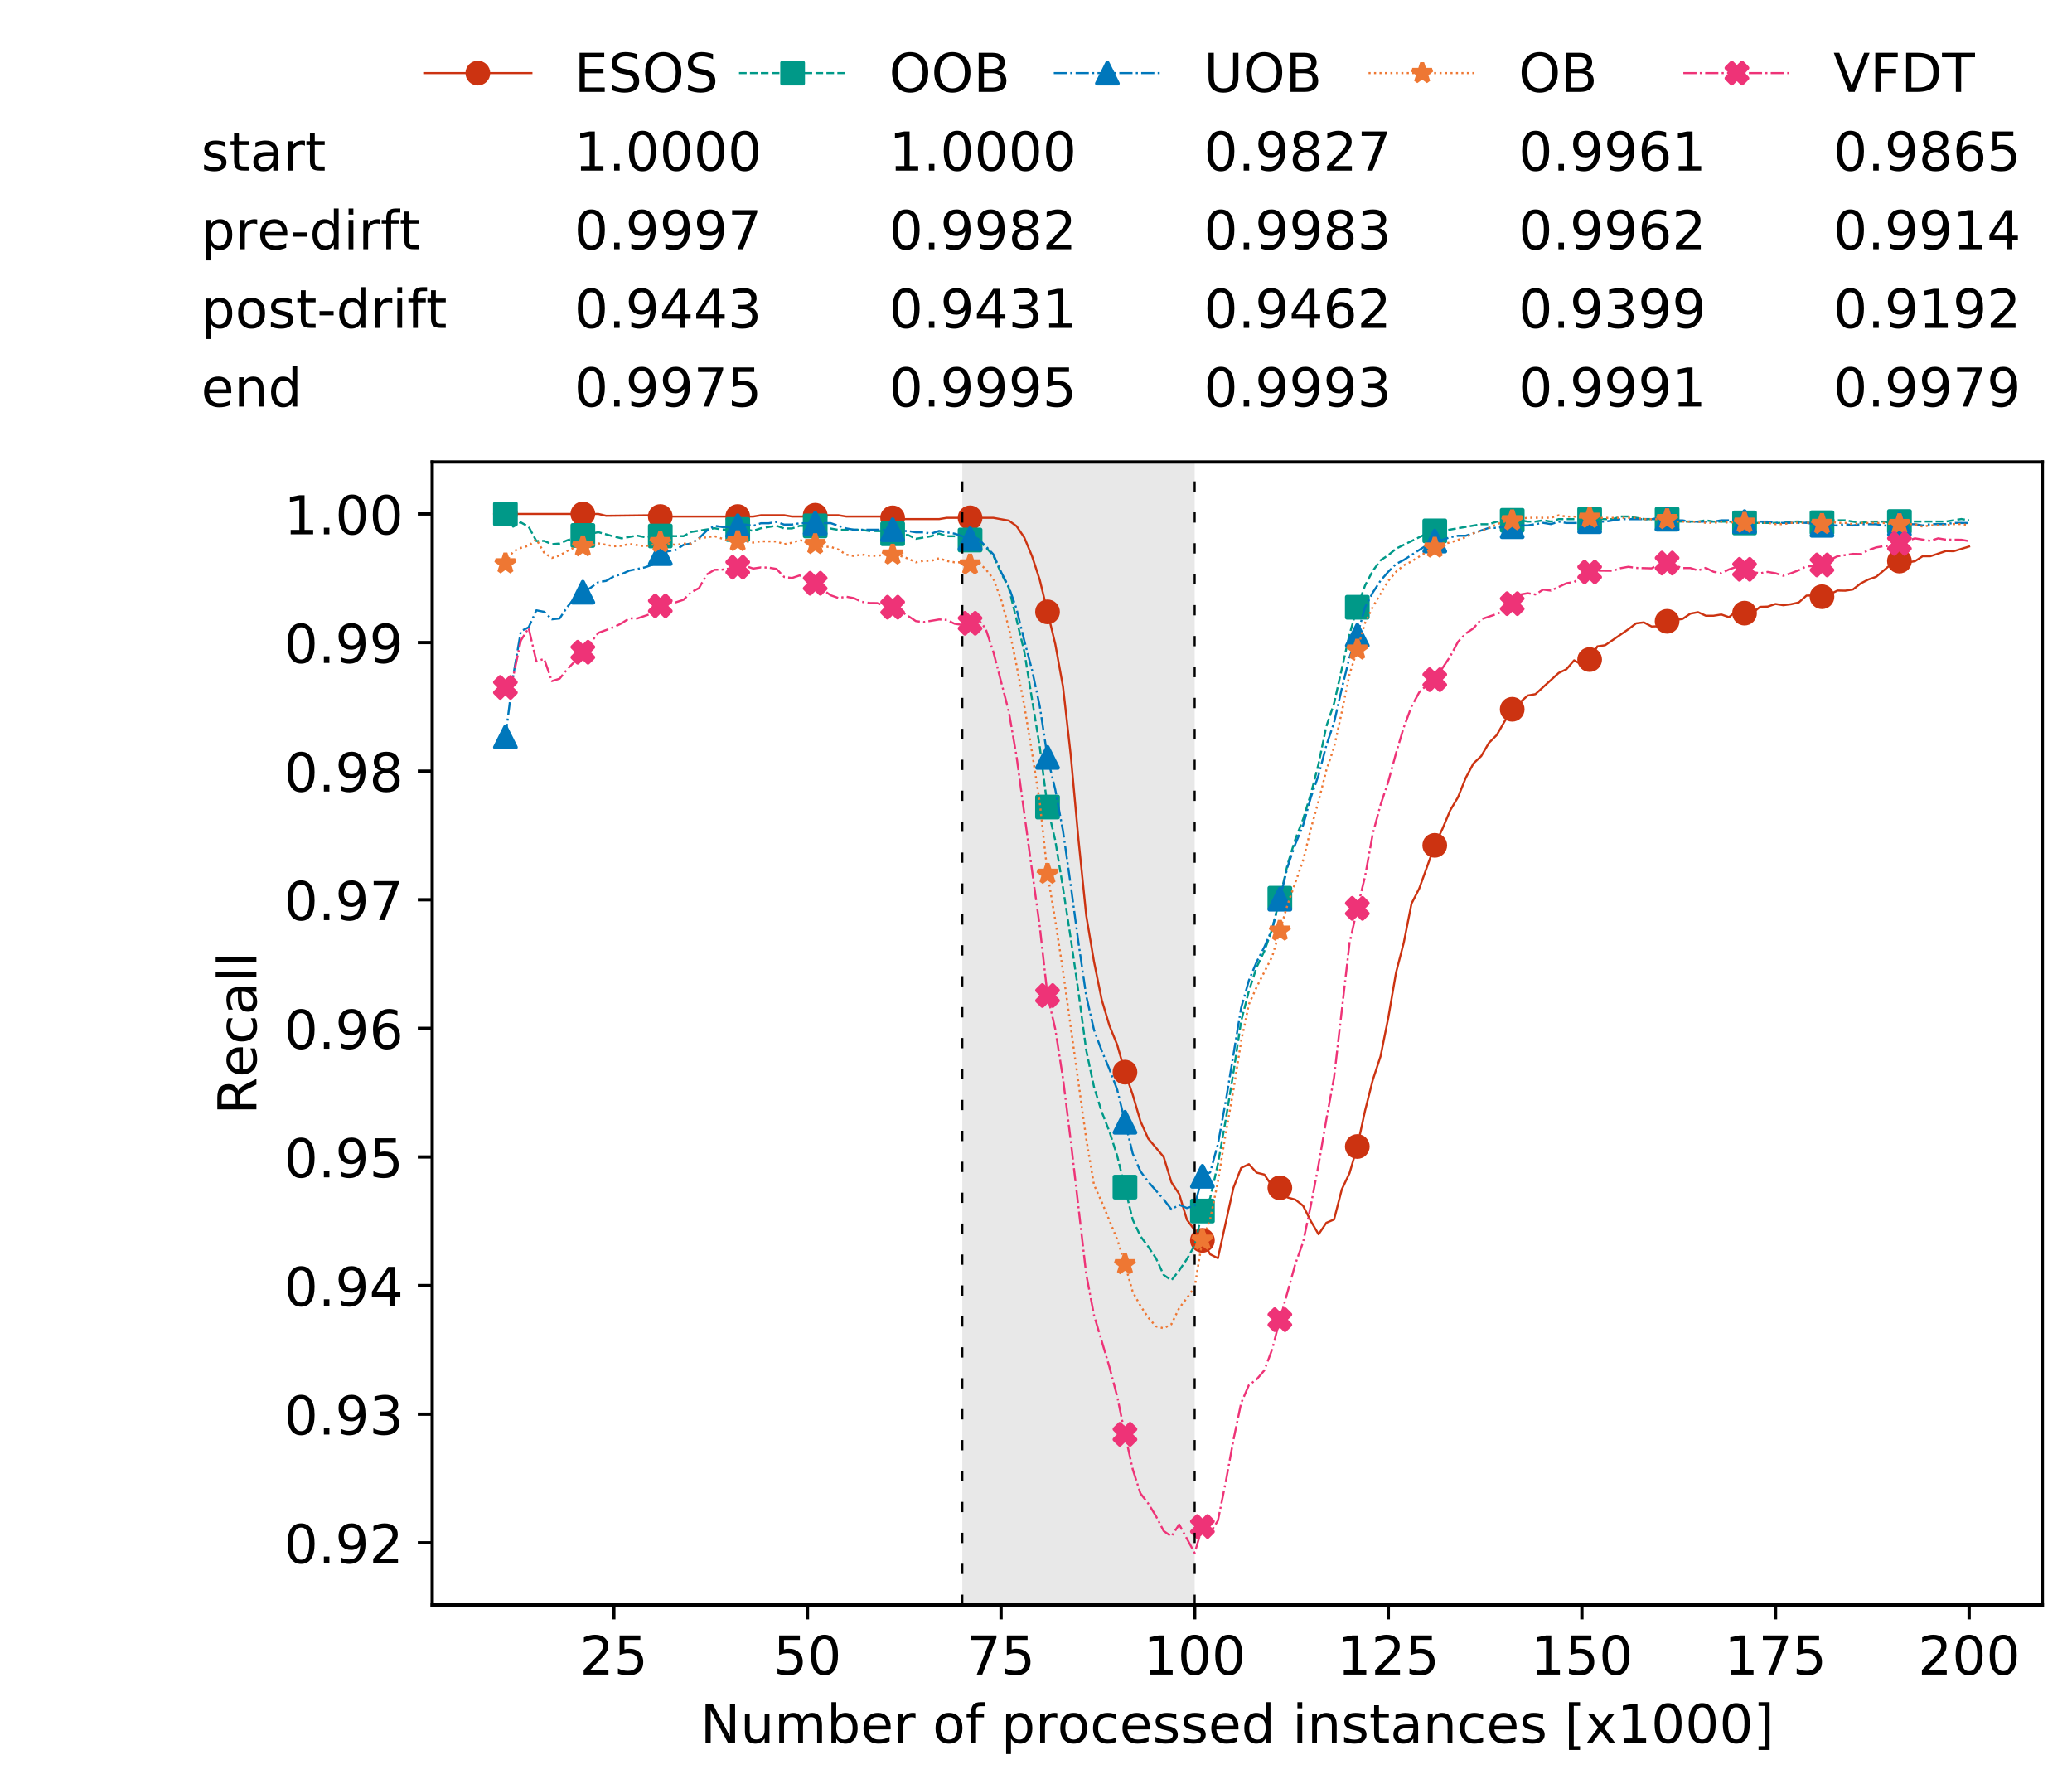 <?xml version="1.0" encoding="utf-8" standalone="no"?>
<!DOCTYPE svg PUBLIC "-//W3C//DTD SVG 1.1//EN"
  "http://www.w3.org/Graphics/SVG/1.1/DTD/svg11.dtd">
<!-- Created with matplotlib (https://matplotlib.org/) -->
<svg height="432.615pt" version="1.1" viewBox="0 0 502.65 432.615" width="502.65pt" xmlns="http://www.w3.org/2000/svg" xmlns:xlink="http://www.w3.org/1999/xlink">
 <defs>
  <style type="text/css">
*{stroke-linecap:butt;stroke-linejoin:round;white-space:pre;}
  </style>
 </defs>
 <g id="figure_1">
  <g id="patch_1">
   <path d="M 0 432.615 
L 502.65 432.615 
L 502.65 0 
L 0 0 
z
" style="fill:#ffffff;"/>
  </g>
  <g id="axes_1">
   <g id="patch_2">
    <path d="M 104.85 389.252 
L 495.45 389.252 
L 495.45 112.052 
L 104.85 112.052 
z
" style="fill:#ffffff;"/>
   </g>
   <g id="patch_3">
    <path clip-path="url(#p0fea6fdb7f)" d="M 289.817 389.252 
L 289.817 112.052 
L 233.453 112.052 
L 233.453 389.252 
z
" style="fill:#d3d3d3;opacity:0.5;"/>
   </g>
   <g id="matplotlib.axis_1">
    <g id="xtick_1">
     <g id="line2d_1">
      <defs>
       <path d="M 0 0 
L 0 3.5 
" id="me5d2e16186" style="stroke:#000000;stroke-width:0.8;"/>
      </defs>
      <g>
       <use style="stroke:#000000;stroke-width:0.8;" x="148.908" xlink:href="#me5d2e16186" y="389.252"/>
      </g>
     </g>
     <g id="text_1">
      <!-- 25 -->
      <defs>
       <path d="M 19.188 8.297 
L 53.609 8.297 
L 53.609 0 
L 7.328 0 
L 7.328 8.297 
Q 12.938 14.109 22.625 23.891 
Q 32.328 33.688 34.812 36.531 
Q 39.547 41.844 41.422 45.531 
Q 43.312 49.219 43.312 52.781 
Q 43.312 58.594 39.234 62.25 
Q 35.156 65.922 28.609 65.922 
Q 23.969 65.922 18.812 64.312 
Q 13.672 62.703 7.812 59.422 
L 7.812 69.391 
Q 13.766 71.781 18.938 73 
Q 24.125 74.219 28.422 74.219 
Q 39.75 74.219 46.484 68.547 
Q 53.219 62.891 53.219 53.422 
Q 53.219 48.922 51.531 44.891 
Q 49.859 40.875 45.406 35.406 
Q 44.188 33.984 37.641 27.219 
Q 31.109 20.453 19.188 8.297 
z
" id="DejaVuSans-50"/>
       <path d="M 10.797 72.906 
L 49.516 72.906 
L 49.516 64.594 
L 19.828 64.594 
L 19.828 46.734 
Q 21.969 47.469 24.109 47.828 
Q 26.266 48.188 28.422 48.188 
Q 40.625 48.188 47.75 41.5 
Q 54.891 34.812 54.891 23.391 
Q 54.891 11.625 47.562 5.094 
Q 40.234 -1.422 26.906 -1.422 
Q 22.312 -1.422 17.547 -0.641 
Q 12.797 0.141 7.719 1.703 
L 7.719 11.625 
Q 12.109 9.234 16.797 8.062 
Q 21.484 6.891 26.703 6.891 
Q 35.156 6.891 40.078 11.328 
Q 45.016 15.766 45.016 23.391 
Q 45.016 31 40.078 35.438 
Q 35.156 39.891 26.703 39.891 
Q 22.75 39.891 18.812 39.016 
Q 14.891 38.141 10.797 36.281 
z
" id="DejaVuSans-53"/>
      </defs>
      <g transform="translate(140.636 406.13)scale(0.13 -0.13)">
       <use xlink:href="#DejaVuSans-50"/>
       <use x="63.623" xlink:href="#DejaVuSans-53"/>
      </g>
     </g>
    </g>
    <g id="xtick_2">
     <g id="line2d_2">
      <g>
       <use style="stroke:#000000;stroke-width:0.8;" x="195.877" xlink:href="#me5d2e16186" y="389.252"/>
      </g>
     </g>
     <g id="text_2">
      <!-- 50 -->
      <defs>
       <path d="M 31.781 66.406 
Q 24.172 66.406 20.328 58.906 
Q 16.5 51.422 16.5 36.375 
Q 16.5 21.391 20.328 13.891 
Q 24.172 6.391 31.781 6.391 
Q 39.453 6.391 43.281 13.891 
Q 47.125 21.391 47.125 36.375 
Q 47.125 51.422 43.281 58.906 
Q 39.453 66.406 31.781 66.406 
z
M 31.781 74.219 
Q 44.047 74.219 50.516 64.516 
Q 56.984 54.828 56.984 36.375 
Q 56.984 17.969 50.516 8.266 
Q 44.047 -1.422 31.781 -1.422 
Q 19.531 -1.422 13.062 8.266 
Q 6.594 17.969 6.594 36.375 
Q 6.594 54.828 13.062 64.516 
Q 19.531 74.219 31.781 74.219 
z
" id="DejaVuSans-48"/>
      </defs>
      <g transform="translate(187.606 406.13)scale(0.13 -0.13)">
       <use xlink:href="#DejaVuSans-53"/>
       <use x="63.623" xlink:href="#DejaVuSans-48"/>
      </g>
     </g>
    </g>
    <g id="xtick_3">
     <g id="line2d_3">
      <g>
       <use style="stroke:#000000;stroke-width:0.8;" x="242.847" xlink:href="#me5d2e16186" y="389.252"/>
      </g>
     </g>
     <g id="text_3">
      <!-- 75 -->
      <defs>
       <path d="M 8.203 72.906 
L 55.078 72.906 
L 55.078 68.703 
L 28.609 0 
L 18.312 0 
L 43.219 64.594 
L 8.203 64.594 
z
" id="DejaVuSans-55"/>
      </defs>
      <g transform="translate(234.576 406.13)scale(0.13 -0.13)">
       <use xlink:href="#DejaVuSans-55"/>
       <use x="63.623" xlink:href="#DejaVuSans-53"/>
      </g>
     </g>
    </g>
    <g id="xtick_4">
     <g id="line2d_4">
      <g>
       <use style="stroke:#000000;stroke-width:0.8;" x="289.817" xlink:href="#me5d2e16186" y="389.252"/>
      </g>
     </g>
     <g id="text_4">
      <!-- 100 -->
      <defs>
       <path d="M 12.406 8.297 
L 28.516 8.297 
L 28.516 63.922 
L 10.984 60.406 
L 10.984 69.391 
L 28.422 72.906 
L 38.281 72.906 
L 38.281 8.297 
L 54.391 8.297 
L 54.391 0 
L 12.406 0 
z
" id="DejaVuSans-49"/>
      </defs>
      <g transform="translate(277.41 406.13)scale(0.13 -0.13)">
       <use xlink:href="#DejaVuSans-49"/>
       <use x="63.623" xlink:href="#DejaVuSans-48"/>
       <use x="127.246" xlink:href="#DejaVuSans-48"/>
      </g>
     </g>
    </g>
    <g id="xtick_5">
     <g id="line2d_5">
      <g>
       <use style="stroke:#000000;stroke-width:0.8;" x="336.786" xlink:href="#me5d2e16186" y="389.252"/>
      </g>
     </g>
     <g id="text_5">
      <!-- 125 -->
      <g transform="translate(324.379 406.13)scale(0.13 -0.13)">
       <use xlink:href="#DejaVuSans-49"/>
       <use x="63.623" xlink:href="#DejaVuSans-50"/>
       <use x="127.246" xlink:href="#DejaVuSans-53"/>
      </g>
     </g>
    </g>
    <g id="xtick_6">
     <g id="line2d_6">
      <g>
       <use style="stroke:#000000;stroke-width:0.8;" x="383.756" xlink:href="#me5d2e16186" y="389.252"/>
      </g>
     </g>
     <g id="text_6">
      <!-- 150 -->
      <g transform="translate(371.349 406.13)scale(0.13 -0.13)">
       <use xlink:href="#DejaVuSans-49"/>
       <use x="63.623" xlink:href="#DejaVuSans-53"/>
       <use x="127.246" xlink:href="#DejaVuSans-48"/>
      </g>
     </g>
    </g>
    <g id="xtick_7">
     <g id="line2d_7">
      <g>
       <use style="stroke:#000000;stroke-width:0.8;" x="430.726" xlink:href="#me5d2e16186" y="389.252"/>
      </g>
     </g>
     <g id="text_7">
      <!-- 175 -->
      <g transform="translate(418.319 406.13)scale(0.13 -0.13)">
       <use xlink:href="#DejaVuSans-49"/>
       <use x="63.623" xlink:href="#DejaVuSans-55"/>
       <use x="127.246" xlink:href="#DejaVuSans-53"/>
      </g>
     </g>
    </g>
    <g id="xtick_8">
     <g id="line2d_8">
      <g>
       <use style="stroke:#000000;stroke-width:0.8;" x="477.695" xlink:href="#me5d2e16186" y="389.252"/>
      </g>
     </g>
     <g id="text_8">
      <!-- 200 -->
      <g transform="translate(465.289 406.13)scale(0.13 -0.13)">
       <use xlink:href="#DejaVuSans-50"/>
       <use x="63.623" xlink:href="#DejaVuSans-48"/>
       <use x="127.246" xlink:href="#DejaVuSans-48"/>
      </g>
     </g>
    </g>
    <g id="text_9">
     <!-- Number of processed instances [x1000] -->
     <defs>
      <path d="M 9.812 72.906 
L 23.094 72.906 
L 55.422 11.922 
L 55.422 72.906 
L 64.984 72.906 
L 64.984 0 
L 51.703 0 
L 19.391 60.984 
L 19.391 0 
L 9.812 0 
z
" id="DejaVuSans-78"/>
      <path d="M 8.5 21.578 
L 8.5 54.688 
L 17.484 54.688 
L 17.484 21.922 
Q 17.484 14.156 20.5 10.266 
Q 23.531 6.391 29.594 6.391 
Q 36.859 6.391 41.078 11.031 
Q 45.312 15.672 45.312 23.688 
L 45.312 54.688 
L 54.297 54.688 
L 54.297 0 
L 45.312 0 
L 45.312 8.406 
Q 42.047 3.422 37.719 1 
Q 33.406 -1.422 27.688 -1.422 
Q 18.266 -1.422 13.375 4.438 
Q 8.5 10.297 8.5 21.578 
z
M 31.109 56 
z
" id="DejaVuSans-117"/>
      <path d="M 52 44.188 
Q 55.375 50.25 60.062 53.125 
Q 64.75 56 71.094 56 
Q 79.641 56 84.281 50.016 
Q 88.922 44.047 88.922 33.016 
L 88.922 0 
L 79.891 0 
L 79.891 32.719 
Q 79.891 40.578 77.094 44.375 
Q 74.312 48.188 68.609 48.188 
Q 61.625 48.188 57.562 43.547 
Q 53.516 38.922 53.516 30.906 
L 53.516 0 
L 44.484 0 
L 44.484 32.719 
Q 44.484 40.625 41.703 44.406 
Q 38.922 48.188 33.109 48.188 
Q 26.219 48.188 22.156 43.531 
Q 18.109 38.875 18.109 30.906 
L 18.109 0 
L 9.078 0 
L 9.078 54.688 
L 18.109 54.688 
L 18.109 46.188 
Q 21.188 51.219 25.484 53.609 
Q 29.781 56 35.688 56 
Q 41.656 56 45.828 52.969 
Q 50 49.953 52 44.188 
z
" id="DejaVuSans-109"/>
      <path d="M 48.688 27.297 
Q 48.688 37.203 44.609 42.844 
Q 40.531 48.484 33.406 48.484 
Q 26.266 48.484 22.188 42.844 
Q 18.109 37.203 18.109 27.297 
Q 18.109 17.391 22.188 11.75 
Q 26.266 6.109 33.406 6.109 
Q 40.531 6.109 44.609 11.75 
Q 48.688 17.391 48.688 27.297 
z
M 18.109 46.391 
Q 20.953 51.266 25.266 53.625 
Q 29.594 56 35.594 56 
Q 45.562 56 51.781 48.094 
Q 58.016 40.188 58.016 27.297 
Q 58.016 14.406 51.781 6.484 
Q 45.562 -1.422 35.594 -1.422 
Q 29.594 -1.422 25.266 0.953 
Q 20.953 3.328 18.109 8.203 
L 18.109 0 
L 9.078 0 
L 9.078 75.984 
L 18.109 75.984 
z
" id="DejaVuSans-98"/>
      <path d="M 56.203 29.594 
L 56.203 25.203 
L 14.891 25.203 
Q 15.484 15.922 20.484 11.062 
Q 25.484 6.203 34.422 6.203 
Q 39.594 6.203 44.453 7.469 
Q 49.312 8.734 54.109 11.281 
L 54.109 2.781 
Q 49.266 0.734 44.188 -0.344 
Q 39.109 -1.422 33.891 -1.422 
Q 20.797 -1.422 13.156 6.188 
Q 5.516 13.812 5.516 26.812 
Q 5.516 40.234 12.766 48.109 
Q 20.016 56 32.328 56 
Q 43.359 56 49.781 48.891 
Q 56.203 41.797 56.203 29.594 
z
M 47.219 32.234 
Q 47.125 39.594 43.094 43.984 
Q 39.062 48.391 32.422 48.391 
Q 24.906 48.391 20.391 44.141 
Q 15.875 39.891 15.188 32.172 
z
" id="DejaVuSans-101"/>
      <path d="M 41.109 46.297 
Q 39.594 47.172 37.812 47.578 
Q 36.031 48 33.891 48 
Q 26.266 48 22.188 43.047 
Q 18.109 38.094 18.109 28.812 
L 18.109 0 
L 9.078 0 
L 9.078 54.688 
L 18.109 54.688 
L 18.109 46.188 
Q 20.953 51.172 25.484 53.578 
Q 30.031 56 36.531 56 
Q 37.453 56 38.578 55.875 
Q 39.703 55.766 41.062 55.516 
z
" id="DejaVuSans-114"/>
      <path id="DejaVuSans-32"/>
      <path d="M 30.609 48.391 
Q 23.391 48.391 19.188 42.75 
Q 14.984 37.109 14.984 27.297 
Q 14.984 17.484 19.156 11.844 
Q 23.344 6.203 30.609 6.203 
Q 37.797 6.203 41.984 11.859 
Q 46.188 17.531 46.188 27.297 
Q 46.188 37.016 41.984 42.703 
Q 37.797 48.391 30.609 48.391 
z
M 30.609 56 
Q 42.328 56 49.016 48.375 
Q 55.719 40.766 55.719 27.297 
Q 55.719 13.875 49.016 6.219 
Q 42.328 -1.422 30.609 -1.422 
Q 18.844 -1.422 12.172 6.219 
Q 5.516 13.875 5.516 27.297 
Q 5.516 40.766 12.172 48.375 
Q 18.844 56 30.609 56 
z
" id="DejaVuSans-111"/>
      <path d="M 37.109 75.984 
L 37.109 68.5 
L 28.516 68.5 
Q 23.688 68.5 21.797 66.547 
Q 19.922 64.594 19.922 59.516 
L 19.922 54.688 
L 34.719 54.688 
L 34.719 47.703 
L 19.922 47.703 
L 19.922 0 
L 10.891 0 
L 10.891 47.703 
L 2.297 47.703 
L 2.297 54.688 
L 10.891 54.688 
L 10.891 58.5 
Q 10.891 67.625 15.141 71.797 
Q 19.391 75.984 28.609 75.984 
z
" id="DejaVuSans-102"/>
      <path d="M 18.109 8.203 
L 18.109 -20.797 
L 9.078 -20.797 
L 9.078 54.688 
L 18.109 54.688 
L 18.109 46.391 
Q 20.953 51.266 25.266 53.625 
Q 29.594 56 35.594 56 
Q 45.562 56 51.781 48.094 
Q 58.016 40.188 58.016 27.297 
Q 58.016 14.406 51.781 6.484 
Q 45.562 -1.422 35.594 -1.422 
Q 29.594 -1.422 25.266 0.953 
Q 20.953 3.328 18.109 8.203 
z
M 48.688 27.297 
Q 48.688 37.203 44.609 42.844 
Q 40.531 48.484 33.406 48.484 
Q 26.266 48.484 22.188 42.844 
Q 18.109 37.203 18.109 27.297 
Q 18.109 17.391 22.188 11.75 
Q 26.266 6.109 33.406 6.109 
Q 40.531 6.109 44.609 11.75 
Q 48.688 17.391 48.688 27.297 
z
" id="DejaVuSans-112"/>
      <path d="M 48.781 52.594 
L 48.781 44.188 
Q 44.969 46.297 41.141 47.344 
Q 37.312 48.391 33.406 48.391 
Q 24.656 48.391 19.812 42.844 
Q 14.984 37.312 14.984 27.297 
Q 14.984 17.281 19.812 11.734 
Q 24.656 6.203 33.406 6.203 
Q 37.312 6.203 41.141 7.25 
Q 44.969 8.297 48.781 10.406 
L 48.781 2.094 
Q 45.016 0.344 40.984 -0.531 
Q 36.969 -1.422 32.422 -1.422 
Q 20.062 -1.422 12.781 6.344 
Q 5.516 14.109 5.516 27.297 
Q 5.516 40.672 12.859 48.328 
Q 20.219 56 33.016 56 
Q 37.156 56 41.109 55.141 
Q 45.062 54.297 48.781 52.594 
z
" id="DejaVuSans-99"/>
      <path d="M 44.281 53.078 
L 44.281 44.578 
Q 40.484 46.531 36.375 47.5 
Q 32.281 48.484 27.875 48.484 
Q 21.188 48.484 17.844 46.438 
Q 14.5 44.391 14.5 40.281 
Q 14.5 37.156 16.891 35.375 
Q 19.281 33.594 26.516 31.984 
L 29.594 31.297 
Q 39.156 29.25 43.188 25.516 
Q 47.219 21.781 47.219 15.094 
Q 47.219 7.469 41.188 3.016 
Q 35.156 -1.422 24.609 -1.422 
Q 20.219 -1.422 15.453 -0.562 
Q 10.688 0.297 5.422 2 
L 5.422 11.281 
Q 10.406 8.688 15.234 7.391 
Q 20.062 6.109 24.812 6.109 
Q 31.156 6.109 34.562 8.281 
Q 37.984 10.453 37.984 14.406 
Q 37.984 18.062 35.516 20.016 
Q 33.062 21.969 24.703 23.781 
L 21.578 24.516 
Q 13.234 26.266 9.516 29.906 
Q 5.812 33.547 5.812 39.891 
Q 5.812 47.609 11.281 51.797 
Q 16.75 56 26.812 56 
Q 31.781 56 36.172 55.266 
Q 40.578 54.547 44.281 53.078 
z
" id="DejaVuSans-115"/>
      <path d="M 45.406 46.391 
L 45.406 75.984 
L 54.391 75.984 
L 54.391 0 
L 45.406 0 
L 45.406 8.203 
Q 42.578 3.328 38.25 0.953 
Q 33.938 -1.422 27.875 -1.422 
Q 17.969 -1.422 11.734 6.484 
Q 5.516 14.406 5.516 27.297 
Q 5.516 40.188 11.734 48.094 
Q 17.969 56 27.875 56 
Q 33.938 56 38.25 53.625 
Q 42.578 51.266 45.406 46.391 
z
M 14.797 27.297 
Q 14.797 17.391 18.875 11.75 
Q 22.953 6.109 30.078 6.109 
Q 37.203 6.109 41.297 11.75 
Q 45.406 17.391 45.406 27.297 
Q 45.406 37.203 41.297 42.844 
Q 37.203 48.484 30.078 48.484 
Q 22.953 48.484 18.875 42.844 
Q 14.797 37.203 14.797 27.297 
z
" id="DejaVuSans-100"/>
      <path d="M 9.422 54.688 
L 18.406 54.688 
L 18.406 0 
L 9.422 0 
z
M 9.422 75.984 
L 18.406 75.984 
L 18.406 64.594 
L 9.422 64.594 
z
" id="DejaVuSans-105"/>
      <path d="M 54.891 33.016 
L 54.891 0 
L 45.906 0 
L 45.906 32.719 
Q 45.906 40.484 42.875 44.328 
Q 39.844 48.188 33.797 48.188 
Q 26.516 48.188 22.312 43.547 
Q 18.109 38.922 18.109 30.906 
L 18.109 0 
L 9.078 0 
L 9.078 54.688 
L 18.109 54.688 
L 18.109 46.188 
Q 21.344 51.125 25.703 53.562 
Q 30.078 56 35.797 56 
Q 45.219 56 50.047 50.172 
Q 54.891 44.344 54.891 33.016 
z
" id="DejaVuSans-110"/>
      <path d="M 18.312 70.219 
L 18.312 54.688 
L 36.812 54.688 
L 36.812 47.703 
L 18.312 47.703 
L 18.312 18.016 
Q 18.312 11.328 20.141 9.422 
Q 21.969 7.516 27.594 7.516 
L 36.812 7.516 
L 36.812 0 
L 27.594 0 
Q 17.188 0 13.234 3.875 
Q 9.281 7.766 9.281 18.016 
L 9.281 47.703 
L 2.688 47.703 
L 2.688 54.688 
L 9.281 54.688 
L 9.281 70.219 
z
" id="DejaVuSans-116"/>
      <path d="M 34.281 27.484 
Q 23.391 27.484 19.188 25 
Q 14.984 22.516 14.984 16.5 
Q 14.984 11.719 18.141 8.906 
Q 21.297 6.109 26.703 6.109 
Q 34.188 6.109 38.703 11.406 
Q 43.219 16.703 43.219 25.484 
L 43.219 27.484 
z
M 52.203 31.203 
L 52.203 0 
L 43.219 0 
L 43.219 8.297 
Q 40.141 3.328 35.547 0.953 
Q 30.953 -1.422 24.312 -1.422 
Q 15.922 -1.422 10.953 3.297 
Q 6 8.016 6 15.922 
Q 6 25.141 12.172 29.828 
Q 18.359 34.516 30.609 34.516 
L 43.219 34.516 
L 43.219 35.406 
Q 43.219 41.609 39.141 45 
Q 35.062 48.391 27.688 48.391 
Q 23 48.391 18.547 47.266 
Q 14.109 46.141 10.016 43.891 
L 10.016 52.203 
Q 14.938 54.109 19.578 55.047 
Q 24.219 56 28.609 56 
Q 40.484 56 46.344 49.844 
Q 52.203 43.703 52.203 31.203 
z
" id="DejaVuSans-97"/>
      <path d="M 8.594 75.984 
L 29.297 75.984 
L 29.297 69 
L 17.578 69 
L 17.578 -6.203 
L 29.297 -6.203 
L 29.297 -13.188 
L 8.594 -13.188 
z
" id="DejaVuSans-91"/>
      <path d="M 54.891 54.688 
L 35.109 28.078 
L 55.906 0 
L 45.312 0 
L 29.391 21.484 
L 13.484 0 
L 2.875 0 
L 24.125 28.609 
L 4.688 54.688 
L 15.281 54.688 
L 29.781 35.203 
L 44.281 54.688 
z
" id="DejaVuSans-120"/>
      <path d="M 30.422 75.984 
L 30.422 -13.188 
L 9.719 -13.188 
L 9.719 -6.203 
L 21.391 -6.203 
L 21.391 69 
L 9.719 69 
L 9.719 75.984 
z
" id="DejaVuSans-93"/>
     </defs>
     <g transform="translate(169.881 422.711)scale(0.13 -0.13)">
      <use xlink:href="#DejaVuSans-78"/>
      <use x="74.805" xlink:href="#DejaVuSans-117"/>
      <use x="138.184" xlink:href="#DejaVuSans-109"/>
      <use x="235.596" xlink:href="#DejaVuSans-98"/>
      <use x="299.072" xlink:href="#DejaVuSans-101"/>
      <use x="360.596" xlink:href="#DejaVuSans-114"/>
      <use x="401.709" xlink:href="#DejaVuSans-32"/>
      <use x="433.496" xlink:href="#DejaVuSans-111"/>
      <use x="494.678" xlink:href="#DejaVuSans-102"/>
      <use x="529.883" xlink:href="#DejaVuSans-32"/>
      <use x="561.67" xlink:href="#DejaVuSans-112"/>
      <use x="625.146" xlink:href="#DejaVuSans-114"/>
      <use x="666.229" xlink:href="#DejaVuSans-111"/>
      <use x="727.41" xlink:href="#DejaVuSans-99"/>
      <use x="782.391" xlink:href="#DejaVuSans-101"/>
      <use x="843.914" xlink:href="#DejaVuSans-115"/>
      <use x="896.014" xlink:href="#DejaVuSans-115"/>
      <use x="948.113" xlink:href="#DejaVuSans-101"/>
      <use x="1009.637" xlink:href="#DejaVuSans-100"/>
      <use x="1073.113" xlink:href="#DejaVuSans-32"/>
      <use x="1104.9" xlink:href="#DejaVuSans-105"/>
      <use x="1132.684" xlink:href="#DejaVuSans-110"/>
      <use x="1196.062" xlink:href="#DejaVuSans-115"/>
      <use x="1248.162" xlink:href="#DejaVuSans-116"/>
      <use x="1287.371" xlink:href="#DejaVuSans-97"/>
      <use x="1348.65" xlink:href="#DejaVuSans-110"/>
      <use x="1412.029" xlink:href="#DejaVuSans-99"/>
      <use x="1467.01" xlink:href="#DejaVuSans-101"/>
      <use x="1528.533" xlink:href="#DejaVuSans-115"/>
      <use x="1580.633" xlink:href="#DejaVuSans-32"/>
      <use x="1612.42" xlink:href="#DejaVuSans-91"/>
      <use x="1651.434" xlink:href="#DejaVuSans-120"/>
      <use x="1710.613" xlink:href="#DejaVuSans-49"/>
      <use x="1774.236" xlink:href="#DejaVuSans-48"/>
      <use x="1837.859" xlink:href="#DejaVuSans-48"/>
      <use x="1901.482" xlink:href="#DejaVuSans-48"/>
      <use x="1965.105" xlink:href="#DejaVuSans-93"/>
     </g>
    </g>
   </g>
   <g id="matplotlib.axis_2">
    <g id="ytick_1">
     <g id="line2d_9">
      <defs>
       <path d="M 0 0 
L -3.5 0 
" id="m3ea22d59d4" style="stroke:#000000;stroke-width:0.8;"/>
      </defs>
      <g>
       <use style="stroke:#000000;stroke-width:0.8;" x="104.85" xlink:href="#m3ea22d59d4" y="374.179"/>
      </g>
     </g>
     <g id="text_10">
      <!-- 0.92 -->
      <defs>
       <path d="M 10.688 12.406 
L 21 12.406 
L 21 0 
L 10.688 0 
z
" id="DejaVuSans-46"/>
       <path d="M 10.984 1.516 
L 10.984 10.5 
Q 14.703 8.734 18.5 7.812 
Q 22.312 6.891 25.984 6.891 
Q 35.75 6.891 40.891 13.453 
Q 46.047 20.016 46.781 33.406 
Q 43.953 29.203 39.594 26.953 
Q 35.25 24.703 29.984 24.703 
Q 19.047 24.703 12.672 31.312 
Q 6.297 37.938 6.297 49.422 
Q 6.297 60.641 12.938 67.422 
Q 19.578 74.219 30.609 74.219 
Q 43.266 74.219 49.922 64.516 
Q 56.594 54.828 56.594 36.375 
Q 56.594 19.141 48.406 8.859 
Q 40.234 -1.422 26.422 -1.422 
Q 22.703 -1.422 18.891 -0.688 
Q 15.094 0.047 10.984 1.516 
z
M 30.609 32.422 
Q 37.25 32.422 41.125 36.953 
Q 45.016 41.5 45.016 49.422 
Q 45.016 57.281 41.125 61.844 
Q 37.25 66.406 30.609 66.406 
Q 23.969 66.406 20.094 61.844 
Q 16.219 57.281 16.219 49.422 
Q 16.219 41.5 20.094 36.953 
Q 23.969 32.422 30.609 32.422 
z
" id="DejaVuSans-57"/>
      </defs>
      <g transform="translate(68.905 379.118)scale(0.13 -0.13)">
       <use xlink:href="#DejaVuSans-48"/>
       <use x="63.623" xlink:href="#DejaVuSans-46"/>
       <use x="95.41" xlink:href="#DejaVuSans-57"/>
       <use x="159.033" xlink:href="#DejaVuSans-50"/>
      </g>
     </g>
    </g>
    <g id="ytick_2">
     <g id="line2d_10">
      <g>
       <use style="stroke:#000000;stroke-width:0.8;" x="104.85" xlink:href="#m3ea22d59d4" y="342.988"/>
      </g>
     </g>
     <g id="text_11">
      <!-- 0.93 -->
      <defs>
       <path d="M 40.578 39.312 
Q 47.656 37.797 51.625 33 
Q 55.609 28.219 55.609 21.188 
Q 55.609 10.406 48.188 4.484 
Q 40.766 -1.422 27.094 -1.422 
Q 22.516 -1.422 17.656 -0.516 
Q 12.797 0.391 7.625 2.203 
L 7.625 11.719 
Q 11.719 9.328 16.594 8.109 
Q 21.484 6.891 26.812 6.891 
Q 36.078 6.891 40.938 10.547 
Q 45.797 14.203 45.797 21.188 
Q 45.797 27.641 41.281 31.266 
Q 36.766 34.906 28.719 34.906 
L 20.219 34.906 
L 20.219 43.016 
L 29.109 43.016 
Q 36.375 43.016 40.234 45.922 
Q 44.094 48.828 44.094 54.297 
Q 44.094 59.906 40.109 62.906 
Q 36.141 65.922 28.719 65.922 
Q 24.656 65.922 20.016 65.031 
Q 15.375 64.156 9.812 62.312 
L 9.812 71.094 
Q 15.438 72.656 20.344 73.438 
Q 25.25 74.219 29.594 74.219 
Q 40.828 74.219 47.359 69.109 
Q 53.906 64.016 53.906 55.328 
Q 53.906 49.266 50.438 45.094 
Q 46.969 40.922 40.578 39.312 
z
" id="DejaVuSans-51"/>
      </defs>
      <g transform="translate(68.905 347.927)scale(0.13 -0.13)">
       <use xlink:href="#DejaVuSans-48"/>
       <use x="63.623" xlink:href="#DejaVuSans-46"/>
       <use x="95.41" xlink:href="#DejaVuSans-57"/>
       <use x="159.033" xlink:href="#DejaVuSans-51"/>
      </g>
     </g>
    </g>
    <g id="ytick_3">
     <g id="line2d_11">
      <g>
       <use style="stroke:#000000;stroke-width:0.8;" x="104.85" xlink:href="#m3ea22d59d4" y="311.797"/>
      </g>
     </g>
     <g id="text_12">
      <!-- 0.94 -->
      <defs>
       <path d="M 37.797 64.312 
L 12.891 25.391 
L 37.797 25.391 
z
M 35.203 72.906 
L 47.609 72.906 
L 47.609 25.391 
L 58.016 25.391 
L 58.016 17.188 
L 47.609 17.188 
L 47.609 0 
L 37.797 0 
L 37.797 17.188 
L 4.891 17.188 
L 4.891 26.703 
z
" id="DejaVuSans-52"/>
      </defs>
      <g transform="translate(68.905 316.736)scale(0.13 -0.13)">
       <use xlink:href="#DejaVuSans-48"/>
       <use x="63.623" xlink:href="#DejaVuSans-46"/>
       <use x="95.41" xlink:href="#DejaVuSans-57"/>
       <use x="159.033" xlink:href="#DejaVuSans-52"/>
      </g>
     </g>
    </g>
    <g id="ytick_4">
     <g id="line2d_12">
      <g>
       <use style="stroke:#000000;stroke-width:0.8;" x="104.85" xlink:href="#m3ea22d59d4" y="280.606"/>
      </g>
     </g>
     <g id="text_13">
      <!-- 0.95 -->
      <g transform="translate(68.905 285.545)scale(0.13 -0.13)">
       <use xlink:href="#DejaVuSans-48"/>
       <use x="63.623" xlink:href="#DejaVuSans-46"/>
       <use x="95.41" xlink:href="#DejaVuSans-57"/>
       <use x="159.033" xlink:href="#DejaVuSans-53"/>
      </g>
     </g>
    </g>
    <g id="ytick_5">
     <g id="line2d_13">
      <g>
       <use style="stroke:#000000;stroke-width:0.8;" x="104.85" xlink:href="#m3ea22d59d4" y="249.415"/>
      </g>
     </g>
     <g id="text_14">
      <!-- 0.96 -->
      <defs>
       <path d="M 33.016 40.375 
Q 26.375 40.375 22.484 35.828 
Q 18.609 31.297 18.609 23.391 
Q 18.609 15.531 22.484 10.953 
Q 26.375 6.391 33.016 6.391 
Q 39.656 6.391 43.531 10.953 
Q 47.406 15.531 47.406 23.391 
Q 47.406 31.297 43.531 35.828 
Q 39.656 40.375 33.016 40.375 
z
M 52.594 71.297 
L 52.594 62.312 
Q 48.875 64.062 45.094 64.984 
Q 41.312 65.922 37.594 65.922 
Q 27.828 65.922 22.672 59.328 
Q 17.531 52.734 16.797 39.406 
Q 19.672 43.656 24.016 45.922 
Q 28.375 48.188 33.594 48.188 
Q 44.578 48.188 50.953 41.516 
Q 57.328 34.859 57.328 23.391 
Q 57.328 12.156 50.688 5.359 
Q 44.047 -1.422 33.016 -1.422 
Q 20.359 -1.422 13.672 8.266 
Q 6.984 17.969 6.984 36.375 
Q 6.984 53.656 15.188 63.938 
Q 23.391 74.219 37.203 74.219 
Q 40.922 74.219 44.703 73.484 
Q 48.484 72.75 52.594 71.297 
z
" id="DejaVuSans-54"/>
      </defs>
      <g transform="translate(68.905 254.354)scale(0.13 -0.13)">
       <use xlink:href="#DejaVuSans-48"/>
       <use x="63.623" xlink:href="#DejaVuSans-46"/>
       <use x="95.41" xlink:href="#DejaVuSans-57"/>
       <use x="159.033" xlink:href="#DejaVuSans-54"/>
      </g>
     </g>
    </g>
    <g id="ytick_6">
     <g id="line2d_14">
      <g>
       <use style="stroke:#000000;stroke-width:0.8;" x="104.85" xlink:href="#m3ea22d59d4" y="218.224"/>
      </g>
     </g>
     <g id="text_15">
      <!-- 0.97 -->
      <g transform="translate(68.905 223.163)scale(0.13 -0.13)">
       <use xlink:href="#DejaVuSans-48"/>
       <use x="63.623" xlink:href="#DejaVuSans-46"/>
       <use x="95.41" xlink:href="#DejaVuSans-57"/>
       <use x="159.033" xlink:href="#DejaVuSans-55"/>
      </g>
     </g>
    </g>
    <g id="ytick_7">
     <g id="line2d_15">
      <g>
       <use style="stroke:#000000;stroke-width:0.8;" x="104.85" xlink:href="#m3ea22d59d4" y="187.034"/>
      </g>
     </g>
     <g id="text_16">
      <!-- 0.98 -->
      <defs>
       <path d="M 31.781 34.625 
Q 24.75 34.625 20.719 30.859 
Q 16.703 27.094 16.703 20.516 
Q 16.703 13.922 20.719 10.156 
Q 24.75 6.391 31.781 6.391 
Q 38.812 6.391 42.859 10.172 
Q 46.922 13.969 46.922 20.516 
Q 46.922 27.094 42.891 30.859 
Q 38.875 34.625 31.781 34.625 
z
M 21.922 38.812 
Q 15.578 40.375 12.031 44.719 
Q 8.5 49.078 8.5 55.328 
Q 8.5 64.062 14.719 69.141 
Q 20.953 74.219 31.781 74.219 
Q 42.672 74.219 48.875 69.141 
Q 55.078 64.062 55.078 55.328 
Q 55.078 49.078 51.531 44.719 
Q 48 40.375 41.703 38.812 
Q 48.828 37.156 52.797 32.312 
Q 56.781 27.484 56.781 20.516 
Q 56.781 9.906 50.312 4.234 
Q 43.844 -1.422 31.781 -1.422 
Q 19.734 -1.422 13.25 4.234 
Q 6.781 9.906 6.781 20.516 
Q 6.781 27.484 10.781 32.312 
Q 14.797 37.156 21.922 38.812 
z
M 18.312 54.391 
Q 18.312 48.734 21.844 45.562 
Q 25.391 42.391 31.781 42.391 
Q 38.141 42.391 41.719 45.562 
Q 45.312 48.734 45.312 54.391 
Q 45.312 60.062 41.719 63.234 
Q 38.141 66.406 31.781 66.406 
Q 25.391 66.406 21.844 63.234 
Q 18.312 60.062 18.312 54.391 
z
" id="DejaVuSans-56"/>
      </defs>
      <g transform="translate(68.905 191.973)scale(0.13 -0.13)">
       <use xlink:href="#DejaVuSans-48"/>
       <use x="63.623" xlink:href="#DejaVuSans-46"/>
       <use x="95.41" xlink:href="#DejaVuSans-57"/>
       <use x="159.033" xlink:href="#DejaVuSans-56"/>
      </g>
     </g>
    </g>
    <g id="ytick_8">
     <g id="line2d_16">
      <g>
       <use style="stroke:#000000;stroke-width:0.8;" x="104.85" xlink:href="#m3ea22d59d4" y="155.843"/>
      </g>
     </g>
     <g id="text_17">
      <!-- 0.99 -->
      <g transform="translate(68.905 160.782)scale(0.13 -0.13)">
       <use xlink:href="#DejaVuSans-48"/>
       <use x="63.623" xlink:href="#DejaVuSans-46"/>
       <use x="95.41" xlink:href="#DejaVuSans-57"/>
       <use x="159.033" xlink:href="#DejaVuSans-57"/>
      </g>
     </g>
    </g>
    <g id="ytick_9">
     <g id="line2d_17">
      <g>
       <use style="stroke:#000000;stroke-width:0.8;" x="104.85" xlink:href="#m3ea22d59d4" y="124.652"/>
      </g>
     </g>
     <g id="text_18">
      <!-- 1.00 -->
      <g transform="translate(68.905 129.591)scale(0.13 -0.13)">
       <use xlink:href="#DejaVuSans-49"/>
       <use x="63.623" xlink:href="#DejaVuSans-46"/>
       <use x="95.41" xlink:href="#DejaVuSans-48"/>
       <use x="159.033" xlink:href="#DejaVuSans-48"/>
      </g>
     </g>
    </g>
    <g id="text_19">
     <!-- Recall -->
     <defs>
      <path d="M 44.391 34.188 
Q 47.562 33.109 50.562 29.594 
Q 53.562 26.078 56.594 19.922 
L 66.609 0 
L 56 0 
L 46.688 18.703 
Q 43.062 26.031 39.672 28.422 
Q 36.281 30.812 30.422 30.812 
L 19.672 30.812 
L 19.672 0 
L 9.812 0 
L 9.812 72.906 
L 32.078 72.906 
Q 44.578 72.906 50.734 67.672 
Q 56.891 62.453 56.891 51.906 
Q 56.891 45.016 53.688 40.469 
Q 50.484 35.938 44.391 34.188 
z
M 19.672 64.797 
L 19.672 38.922 
L 32.078 38.922 
Q 39.203 38.922 42.844 42.219 
Q 46.484 45.516 46.484 51.906 
Q 46.484 58.297 42.844 61.547 
Q 39.203 64.797 32.078 64.797 
z
" id="DejaVuSans-82"/>
      <path d="M 9.422 75.984 
L 18.406 75.984 
L 18.406 0 
L 9.422 0 
z
" id="DejaVuSans-108"/>
     </defs>
     <g transform="translate(62.201 270.333)rotate(-90)scale(0.13 -0.13)">
      <use xlink:href="#DejaVuSans-82"/>
      <use x="69.42" xlink:href="#DejaVuSans-101"/>
      <use x="130.943" xlink:href="#DejaVuSans-99"/>
      <use x="185.924" xlink:href="#DejaVuSans-97"/>
      <use x="247.203" xlink:href="#DejaVuSans-108"/>
      <use x="274.986" xlink:href="#DejaVuSans-108"/>
     </g>
    </g>
   </g>
   <g id="line2d_18"/>
   <g id="line2d_19"/>
   <g id="line2d_20"/>
   <g id="line2d_21"/>
   <g id="line2d_22"/>
   <g id="line2d_23">
    <path clip-path="url(#p0fea6fdb7f)" d="M 122.605 124.652 
L 145.15 124.652 
L 147.029 125.1 
L 158.302 124.966 
L 160.18 125.277 
L 182.726 125.277 
L 184.605 124.963 
L 190.241 124.963 
L 192.12 125.273 
L 195.877 125.273 
L 197.756 124.962 
L 203.392 124.962 
L 205.271 125.273 
L 214.665 125.273 
L 218.423 125.899 
L 227.817 125.899 
L 229.695 125.589 
L 240.968 125.589 
L 244.726 126.26 
L 246.605 127.608 
L 248.483 130.365 
L 250.362 134.895 
L 252.241 140.66 
L 255.998 156.188 
L 257.877 166.565 
L 259.756 183.163 
L 261.635 203.667 
L 263.514 222.051 
L 265.392 233.214 
L 267.271 242.481 
L 269.15 248.792 
L 271.029 253.415 
L 272.908 260.031 
L 274.786 265.503 
L 276.665 271.925 
L 278.544 276.14 
L 282.302 280.603 
L 284.18 286.757 
L 286.059 289.591 
L 287.938 295.839 
L 291.695 300.83 
L 293.574 304.208 
L 295.453 305.156 
L 299.211 288.095 
L 301.089 283.259 
L 302.968 282.348 
L 304.847 284.4 
L 306.726 284.87 
L 308.605 287.687 
L 310.483 288.087 
L 312.362 290.429 
L 314.241 290.952 
L 316.12 292.443 
L 317.998 296.171 
L 319.877 299.361 
L 321.756 296.576 
L 323.635 295.768 
L 325.514 288.456 
L 327.392 284.504 
L 329.271 278.067 
L 331.15 269.386 
L 333.029 261.928 
L 334.908 256.206 
L 336.786 246.853 
L 338.665 235.91 
L 340.544 228.628 
L 342.423 219.151 
L 344.302 215.471 
L 348.059 205.023 
L 349.938 200.991 
L 351.817 196.511 
L 353.695 193.358 
L 355.574 188.669 
L 357.453 185.151 
L 359.332 183.377 
L 361.211 180.166 
L 363.089 178.285 
L 364.968 175.02 
L 366.847 172.024 
L 370.605 168.695 
L 372.483 168.35 
L 378.12 163.219 
L 379.998 162.322 
L 381.877 160.15 
L 383.756 161.227 
L 385.635 159.967 
L 387.514 156.772 
L 389.392 156.489 
L 395.029 152.611 
L 396.908 151.186 
L 398.786 150.952 
L 400.665 151.945 
L 402.544 151.884 
L 404.423 150.692 
L 408.18 150.115 
L 410.059 148.836 
L 411.938 148.475 
L 413.817 149.338 
L 415.695 149.338 
L 417.574 149.038 
L 419.453 149.688 
L 421.332 148.103 
L 423.211 148.71 
L 425.089 148.754 
L 426.968 147.188 
L 428.847 147.12 
L 430.726 146.489 
L 432.605 146.79 
L 434.483 146.551 
L 436.362 146.123 
L 438.241 144.451 
L 440.12 144.419 
L 441.998 144.728 
L 443.877 144.17 
L 445.756 143.223 
L 447.635 143.263 
L 449.514 142.966 
L 451.392 141.502 
L 453.271 140.54 
L 455.15 139.895 
L 458.908 136.712 
L 460.786 136.081 
L 462.665 136.435 
L 464.544 136.118 
L 466.423 134.897 
L 468.302 134.897 
L 472.059 133.646 
L 473.938 133.691 
L 477.695 132.543 
L 477.695 132.543 
" style="fill:none;stroke:#cc3311;stroke-linecap:square;stroke-width:0.5;"/>
    <defs>
     <path d="M 0 2.5 
C 0.663 2.5 1.299 2.237 1.768 1.768 
C 2.237 1.299 2.5 0.663 2.5 0 
C 2.5 -0.663 2.237 -1.299 1.768 -1.768 
C 1.299 -2.237 0.663 -2.5 0 -2.5 
C -0.663 -2.5 -1.299 -2.237 -1.768 -1.768 
C -2.237 -1.299 -2.5 -0.663 -2.5 0 
C -2.5 0.663 -2.237 1.299 -1.768 1.768 
C -1.299 2.237 -0.663 2.5 0 2.5 
z
" id="ma49a1ba393" style="stroke:#cc3311;"/>
    </defs>
    <g clip-path="url(#p0fea6fdb7f)">
     <use style="fill:#cc3311;stroke:#cc3311;" x="122.605" xlink:href="#ma49a1ba393" y="124.652"/>
     <use style="fill:#cc3311;stroke:#cc3311;" x="141.392" xlink:href="#ma49a1ba393" y="124.652"/>
     <use style="fill:#cc3311;stroke:#cc3311;" x="160.18" xlink:href="#ma49a1ba393" y="125.277"/>
     <use style="fill:#cc3311;stroke:#cc3311;" x="178.968" xlink:href="#ma49a1ba393" y="125.277"/>
     <use style="fill:#cc3311;stroke:#cc3311;" x="197.756" xlink:href="#ma49a1ba393" y="124.962"/>
     <use style="fill:#cc3311;stroke:#cc3311;" x="216.544" xlink:href="#ma49a1ba393" y="125.595"/>
     <use style="fill:#cc3311;stroke:#cc3311;" x="235.332" xlink:href="#ma49a1ba393" y="125.589"/>
     <use style="fill:#cc3311;stroke:#cc3311;" x="254.12" xlink:href="#ma49a1ba393" y="148.398"/>
     <use style="fill:#cc3311;stroke:#cc3311;" x="272.908" xlink:href="#ma49a1ba393" y="260.031"/>
     <use style="fill:#cc3311;stroke:#cc3311;" x="291.695" xlink:href="#ma49a1ba393" y="300.83"/>
     <use style="fill:#cc3311;stroke:#cc3311;" x="310.483" xlink:href="#ma49a1ba393" y="288.087"/>
     <use style="fill:#cc3311;stroke:#cc3311;" x="329.271" xlink:href="#ma49a1ba393" y="278.067"/>
     <use style="fill:#cc3311;stroke:#cc3311;" x="348.059" xlink:href="#ma49a1ba393" y="205.023"/>
     <use style="fill:#cc3311;stroke:#cc3311;" x="366.847" xlink:href="#ma49a1ba393" y="172.024"/>
     <use style="fill:#cc3311;stroke:#cc3311;" x="385.635" xlink:href="#ma49a1ba393" y="159.967"/>
     <use style="fill:#cc3311;stroke:#cc3311;" x="404.423" xlink:href="#ma49a1ba393" y="150.692"/>
     <use style="fill:#cc3311;stroke:#cc3311;" x="423.211" xlink:href="#ma49a1ba393" y="148.71"/>
     <use style="fill:#cc3311;stroke:#cc3311;" x="441.998" xlink:href="#ma49a1ba393" y="144.728"/>
     <use style="fill:#cc3311;stroke:#cc3311;" x="460.786" xlink:href="#ma49a1ba393" y="136.081"/>
    </g>
   </g>
   <g id="line2d_24"/>
   <g id="line2d_25"/>
   <g id="line2d_26"/>
   <g id="line2d_27"/>
   <g id="line2d_28">
    <path clip-path="url(#p0fea6fdb7f)" d="M 122.605 124.652 
L 124.483 127.734 
L 126.362 126.707 
L 128.241 127.743 
L 130.12 131.22 
L 131.998 131.191 
L 133.877 131.994 
L 135.756 131.823 
L 137.635 131.026 
L 141.392 129.867 
L 145.15 129.065 
L 148.908 130.125 
L 150.786 130.557 
L 154.544 129.901 
L 156.423 130.279 
L 158.302 129.997 
L 165.817 130.032 
L 167.695 129.008 
L 173.332 128.117 
L 175.211 128.423 
L 180.847 128.423 
L 182.726 128.735 
L 184.605 128.108 
L 188.362 127.514 
L 190.241 128.159 
L 192.12 128.159 
L 193.998 127.537 
L 197.756 127.537 
L 203.392 128.509 
L 209.029 128.481 
L 210.908 128.795 
L 214.665 128.802 
L 216.544 129.448 
L 218.423 129.751 
L 220.302 129.759 
L 222.18 130.673 
L 225.938 130.038 
L 227.817 129.393 
L 229.695 130.057 
L 231.574 130.057 
L 233.453 130.361 
L 235.332 130.972 
L 237.211 130.634 
L 240.968 134.732 
L 242.847 138.991 
L 244.726 142.588 
L 248.483 158.017 
L 252.241 181.185 
L 254.12 195.732 
L 255.998 203.833 
L 257.877 215.372 
L 259.756 227.611 
L 261.635 240.659 
L 263.514 254.754 
L 265.392 263.618 
L 267.271 269.666 
L 269.15 274.474 
L 271.029 280.334 
L 274.786 295.811 
L 276.665 299.814 
L 278.544 302.348 
L 280.423 305.163 
L 282.302 309.22 
L 284.18 310.512 
L 286.059 308.138 
L 287.938 305.365 
L 289.817 302.039 
L 291.695 293.722 
L 293.574 290.588 
L 295.453 282.288 
L 297.332 271.686 
L 299.211 260.186 
L 301.089 247.667 
L 302.968 240.355 
L 304.847 234.588 
L 306.726 230.664 
L 308.605 225.393 
L 310.483 217.839 
L 312.362 209.631 
L 314.241 203.525 
L 316.12 198.654 
L 317.998 192.573 
L 319.877 185.238 
L 321.756 176.177 
L 323.635 170.585 
L 327.392 153.833 
L 329.271 147.279 
L 331.15 142.008 
L 333.029 138.449 
L 334.908 135.898 
L 336.786 134.652 
L 338.665 133.077 
L 344.302 130.29 
L 346.18 129.397 
L 348.059 128.759 
L 349.938 128.759 
L 359.332 127.144 
L 361.211 127.144 
L 363.089 126.514 
L 364.968 126.514 
L 366.847 126.192 
L 368.726 126.192 
L 370.605 126.499 
L 372.483 126.499 
L 374.362 126.197 
L 376.241 126.503 
L 378.12 125.908 
L 391.271 125.908 
L 393.15 125.264 
L 395.029 125.264 
L 398.786 125.902 
L 404.423 125.902 
L 406.302 126.492 
L 411.938 126.496 
L 413.817 126.191 
L 415.695 126.508 
L 421.332 126.508 
L 423.211 126.82 
L 432.605 126.82 
L 434.483 126.516 
L 436.362 126.485 
L 438.241 126.787 
L 441.998 126.787 
L 443.877 126.198 
L 447.635 126.193 
L 451.392 126.822 
L 453.271 126.505 
L 457.029 126.505 
L 458.908 126.802 
L 460.786 126.49 
L 472.059 126.49 
L 475.817 125.885 
L 477.695 126.201 
L 477.695 126.201 
" style="fill:none;stroke:#009988;stroke-dasharray:1.85,0.8;stroke-dashoffset:0;stroke-width:0.5;"/>
    <defs>
     <path d="M -2.5 2.5 
L 2.5 2.5 
L 2.5 -2.5 
L -2.5 -2.5 
z
" id="mc040b1e716" style="stroke:#009988;stroke-linejoin:miter;"/>
    </defs>
    <g clip-path="url(#p0fea6fdb7f)">
     <use style="fill:#009988;stroke:#009988;stroke-linejoin:miter;" x="122.605" xlink:href="#mc040b1e716" y="124.652"/>
     <use style="fill:#009988;stroke:#009988;stroke-linejoin:miter;" x="141.392" xlink:href="#mc040b1e716" y="129.867"/>
     <use style="fill:#009988;stroke:#009988;stroke-linejoin:miter;" x="160.18" xlink:href="#mc040b1e716" y="129.997"/>
     <use style="fill:#009988;stroke:#009988;stroke-linejoin:miter;" x="178.968" xlink:href="#mc040b1e716" y="128.423"/>
     <use style="fill:#009988;stroke:#009988;stroke-linejoin:miter;" x="197.756" xlink:href="#mc040b1e716" y="127.537"/>
     <use style="fill:#009988;stroke:#009988;stroke-linejoin:miter;" x="216.544" xlink:href="#mc040b1e716" y="129.448"/>
     <use style="fill:#009988;stroke:#009988;stroke-linejoin:miter;" x="235.332" xlink:href="#mc040b1e716" y="130.972"/>
     <use style="fill:#009988;stroke:#009988;stroke-linejoin:miter;" x="254.12" xlink:href="#mc040b1e716" y="195.732"/>
     <use style="fill:#009988;stroke:#009988;stroke-linejoin:miter;" x="272.908" xlink:href="#mc040b1e716" y="287.914"/>
     <use style="fill:#009988;stroke:#009988;stroke-linejoin:miter;" x="291.695" xlink:href="#mc040b1e716" y="293.722"/>
     <use style="fill:#009988;stroke:#009988;stroke-linejoin:miter;" x="310.483" xlink:href="#mc040b1e716" y="217.839"/>
     <use style="fill:#009988;stroke:#009988;stroke-linejoin:miter;" x="329.271" xlink:href="#mc040b1e716" y="147.279"/>
     <use style="fill:#009988;stroke:#009988;stroke-linejoin:miter;" x="348.059" xlink:href="#mc040b1e716" y="128.759"/>
     <use style="fill:#009988;stroke:#009988;stroke-linejoin:miter;" x="366.847" xlink:href="#mc040b1e716" y="126.192"/>
     <use style="fill:#009988;stroke:#009988;stroke-linejoin:miter;" x="385.635" xlink:href="#mc040b1e716" y="125.908"/>
     <use style="fill:#009988;stroke:#009988;stroke-linejoin:miter;" x="404.423" xlink:href="#mc040b1e716" y="125.902"/>
     <use style="fill:#009988;stroke:#009988;stroke-linejoin:miter;" x="423.211" xlink:href="#mc040b1e716" y="126.82"/>
     <use style="fill:#009988;stroke:#009988;stroke-linejoin:miter;" x="441.998" xlink:href="#mc040b1e716" y="126.787"/>
     <use style="fill:#009988;stroke:#009988;stroke-linejoin:miter;" x="460.786" xlink:href="#mc040b1e716" y="126.49"/>
    </g>
   </g>
   <g id="line2d_29"/>
   <g id="line2d_30"/>
   <g id="line2d_31"/>
   <g id="line2d_32"/>
   <g id="line2d_33">
    <path clip-path="url(#p0fea6fdb7f)" d="M 122.605 178.74 
L 124.483 164.024 
L 126.362 153.062 
L 128.241 152.16 
L 130.12 148.024 
L 131.998 148.389 
L 133.877 150.21 
L 135.756 150.003 
L 137.635 147.186 
L 139.514 144.932 
L 141.392 143.634 
L 143.271 142.558 
L 145.15 141.181 
L 147.029 140.896 
L 148.908 139.813 
L 150.786 139.253 
L 152.665 138.394 
L 156.423 137.617 
L 158.302 136.969 
L 160.18 134.264 
L 162.059 133.715 
L 163.938 133.391 
L 165.817 132.151 
L 167.695 131.81 
L 169.574 130.531 
L 171.453 128.707 
L 173.332 127.512 
L 175.211 127.818 
L 177.089 127.818 
L 180.847 127.215 
L 182.726 127.527 
L 184.605 126.9 
L 186.483 126.9 
L 188.362 126.59 
L 190.241 127.235 
L 192.12 127.219 
L 193.998 126.909 
L 201.514 126.874 
L 205.271 128.147 
L 207.15 128.471 
L 216.544 128.479 
L 218.423 128.782 
L 220.302 128.79 
L 222.18 129.094 
L 224.059 129.094 
L 225.938 129.407 
L 227.817 128.763 
L 231.574 129.426 
L 235.332 130.644 
L 237.211 130.618 
L 239.089 132.432 
L 240.968 134.435 
L 242.847 138.728 
L 244.726 142.328 
L 246.605 147.717 
L 248.483 155.377 
L 250.362 162.505 
L 252.241 171.304 
L 254.12 183.706 
L 255.998 191.496 
L 257.877 201.553 
L 259.756 214.715 
L 261.635 228.695 
L 263.514 241.556 
L 265.392 249.765 
L 267.271 254.853 
L 269.15 259.352 
L 271.029 264.293 
L 274.786 279.772 
L 276.665 284.074 
L 278.544 286.608 
L 282.302 290.903 
L 284.18 293.327 
L 286.059 292.192 
L 287.938 292.991 
L 289.817 292.384 
L 291.695 285.295 
L 293.574 284.333 
L 295.453 277.515 
L 297.332 267.238 
L 301.089 244.449 
L 302.968 237.794 
L 304.847 233.299 
L 306.726 229.671 
L 308.605 225.313 
L 310.483 218.083 
L 312.362 210.187 
L 314.241 204.702 
L 316.12 200.149 
L 317.998 193.406 
L 319.877 187.984 
L 321.756 180.799 
L 323.635 175.232 
L 325.514 166.991 
L 327.392 159.405 
L 329.271 154.092 
L 331.15 147.271 
L 333.029 143.712 
L 334.908 140.844 
L 336.786 138.67 
L 338.665 136.78 
L 340.544 135.82 
L 344.302 133.383 
L 346.18 132.193 
L 348.059 131.234 
L 349.938 130.921 
L 351.817 130.29 
L 353.695 129.939 
L 355.574 129.93 
L 361.211 128.021 
L 363.089 128.021 
L 364.968 127.741 
L 366.847 127.741 
L 368.726 127.431 
L 370.605 127.431 
L 374.362 126.807 
L 376.241 127.113 
L 378.12 126.518 
L 379.998 126.834 
L 383.756 126.834 
L 385.635 126.517 
L 389.392 126.517 
L 393.15 125.911 
L 400.665 125.932 
L 402.544 125.607 
L 406.302 126.207 
L 408.18 126.207 
L 410.059 126.52 
L 415.695 126.511 
L 417.574 126.196 
L 421.332 126.196 
L 423.211 126.507 
L 428.847 126.507 
L 430.726 126.826 
L 438.241 126.795 
L 441.998 127.402 
L 445.756 127.434 
L 447.635 127.121 
L 449.514 127.435 
L 451.392 127.139 
L 455.15 127.139 
L 457.029 127.453 
L 458.908 127.453 
L 460.786 127.142 
L 464.544 127.142 
L 466.423 127.441 
L 468.302 127.122 
L 472.059 127.122 
L 473.938 126.818 
L 477.695 126.841 
L 477.695 126.841 
" style="fill:none;stroke:#0077bb;stroke-dasharray:3.2,0.8,0.5,0.8;stroke-dashoffset:0;stroke-width:0.5;"/>
    <defs>
     <path d="M 0 -2.5 
L -2.5 2.5 
L 2.5 2.5 
z
" id="m3c5e093006" style="stroke:#0077bb;stroke-linejoin:miter;"/>
    </defs>
    <g clip-path="url(#p0fea6fdb7f)">
     <use style="fill:#0077bb;stroke:#0077bb;stroke-linejoin:miter;" x="122.605" xlink:href="#m3c5e093006" y="178.74"/>
     <use style="fill:#0077bb;stroke:#0077bb;stroke-linejoin:miter;" x="141.392" xlink:href="#m3c5e093006" y="143.634"/>
     <use style="fill:#0077bb;stroke:#0077bb;stroke-linejoin:miter;" x="160.18" xlink:href="#m3c5e093006" y="134.264"/>
     <use style="fill:#0077bb;stroke:#0077bb;stroke-linejoin:miter;" x="178.968" xlink:href="#m3c5e093006" y="127.518"/>
     <use style="fill:#0077bb;stroke:#0077bb;stroke-linejoin:miter;" x="197.756" xlink:href="#m3c5e093006" y="126.909"/>
     <use style="fill:#0077bb;stroke:#0077bb;stroke-linejoin:miter;" x="216.544" xlink:href="#m3c5e093006" y="128.479"/>
     <use style="fill:#0077bb;stroke:#0077bb;stroke-linejoin:miter;" x="235.332" xlink:href="#m3c5e093006" y="130.644"/>
     <use style="fill:#0077bb;stroke:#0077bb;stroke-linejoin:miter;" x="254.12" xlink:href="#m3c5e093006" y="183.706"/>
     <use style="fill:#0077bb;stroke:#0077bb;stroke-linejoin:miter;" x="272.908" xlink:href="#m3c5e093006" y="272.188"/>
     <use style="fill:#0077bb;stroke:#0077bb;stroke-linejoin:miter;" x="291.695" xlink:href="#m3c5e093006" y="285.295"/>
     <use style="fill:#0077bb;stroke:#0077bb;stroke-linejoin:miter;" x="310.483" xlink:href="#m3c5e093006" y="218.083"/>
     <use style="fill:#0077bb;stroke:#0077bb;stroke-linejoin:miter;" x="329.271" xlink:href="#m3c5e093006" y="154.092"/>
     <use style="fill:#0077bb;stroke:#0077bb;stroke-linejoin:miter;" x="348.059" xlink:href="#m3c5e093006" y="131.234"/>
     <use style="fill:#0077bb;stroke:#0077bb;stroke-linejoin:miter;" x="366.847" xlink:href="#m3c5e093006" y="127.741"/>
     <use style="fill:#0077bb;stroke:#0077bb;stroke-linejoin:miter;" x="385.635" xlink:href="#m3c5e093006" y="126.517"/>
     <use style="fill:#0077bb;stroke:#0077bb;stroke-linejoin:miter;" x="404.423" xlink:href="#m3c5e093006" y="125.912"/>
     <use style="fill:#0077bb;stroke:#0077bb;stroke-linejoin:miter;" x="423.211" xlink:href="#m3c5e093006" y="126.507"/>
     <use style="fill:#0077bb;stroke:#0077bb;stroke-linejoin:miter;" x="441.998" xlink:href="#m3c5e093006" y="127.402"/>
     <use style="fill:#0077bb;stroke:#0077bb;stroke-linejoin:miter;" x="460.786" xlink:href="#m3c5e093006" y="127.142"/>
    </g>
   </g>
   <g id="line2d_34"/>
   <g id="line2d_35"/>
   <g id="line2d_36"/>
   <g id="line2d_37"/>
   <g id="line2d_38">
    <path clip-path="url(#p0fea6fdb7f)" d="M 122.605 136.671 
L 124.483 133.744 
L 126.362 132.875 
L 128.241 132.369 
L 130.12 130.826 
L 131.998 134.058 
L 133.877 135.32 
L 135.756 134.733 
L 137.635 133.613 
L 139.514 132.717 
L 143.271 132.378 
L 145.15 131.784 
L 148.908 132.482 
L 150.786 132.379 
L 152.665 131.925 
L 156.423 132.499 
L 158.302 132.106 
L 160.18 131.505 
L 163.938 132.164 
L 165.817 131.854 
L 167.695 131.854 
L 169.574 130.575 
L 173.332 130.035 
L 177.089 131.26 
L 180.847 131.276 
L 182.726 131.589 
L 184.605 131.291 
L 188.362 131.33 
L 190.241 131.974 
L 192.12 131.633 
L 193.998 131.012 
L 195.877 131.32 
L 199.635 132.594 
L 201.514 132.634 
L 203.392 133.285 
L 205.271 134.528 
L 207.15 134.852 
L 209.029 134.489 
L 210.908 134.802 
L 212.786 134.817 
L 214.665 134.523 
L 216.544 134.533 
L 218.423 134.833 
L 220.302 135.481 
L 222.18 136.369 
L 224.059 136.027 
L 225.938 136.028 
L 227.817 135.383 
L 229.695 136.069 
L 231.574 136.378 
L 233.453 136.373 
L 235.332 136.938 
L 237.211 136.263 
L 239.089 138.033 
L 240.968 140.368 
L 242.847 145.351 
L 244.726 152.22 
L 246.605 161.343 
L 248.483 171.141 
L 250.362 182.486 
L 252.241 194.607 
L 254.12 211.957 
L 255.998 223.179 
L 257.877 235.561 
L 263.514 276.209 
L 265.392 287.372 
L 267.271 291.49 
L 271.029 300.616 
L 272.908 306.639 
L 274.786 313.312 
L 276.665 316.704 
L 278.544 319.554 
L 280.423 321.689 
L 282.302 322.15 
L 284.18 321.157 
L 286.059 317.26 
L 287.938 314.798 
L 289.817 312.124 
L 291.695 300.702 
L 293.574 295.695 
L 295.453 286.559 
L 297.332 275.029 
L 299.211 264.454 
L 301.089 252.566 
L 302.968 243.577 
L 304.847 239.407 
L 308.605 232.038 
L 312.362 219.39 
L 316.12 208.693 
L 317.998 200.995 
L 319.877 194.298 
L 321.756 186.802 
L 323.635 181.227 
L 325.514 172.663 
L 327.392 163.501 
L 329.271 157.573 
L 331.15 151.062 
L 333.029 147.178 
L 336.786 140.894 
L 338.665 138.689 
L 340.544 137.108 
L 342.423 136.165 
L 346.18 133.795 
L 349.938 131.901 
L 351.817 131.585 
L 355.574 130.289 
L 357.453 129.332 
L 361.211 128.078 
L 363.089 127.133 
L 364.968 126.527 
L 370.605 125.573 
L 376.241 125.573 
L 378.12 124.979 
L 379.998 125.294 
L 381.877 125.294 
L 383.756 125.613 
L 396.908 125.589 
L 398.786 125.924 
L 404.423 125.924 
L 406.302 126.513 
L 411.938 126.513 
L 413.817 126.81 
L 415.695 126.81 
L 417.574 126.495 
L 419.453 126.811 
L 421.332 126.492 
L 423.211 126.803 
L 428.847 126.803 
L 430.726 127.122 
L 432.605 127.122 
L 434.483 126.818 
L 440.12 126.787 
L 441.998 127.097 
L 443.877 126.507 
L 445.756 126.814 
L 447.635 126.814 
L 449.514 127.128 
L 451.392 126.832 
L 457.029 126.831 
L 458.908 127.128 
L 464.544 127.123 
L 466.423 127.721 
L 468.302 127.402 
L 472.059 127.402 
L 473.938 127.099 
L 475.817 127.099 
L 477.695 127.415 
L 477.695 127.415 
" style="fill:none;stroke:#ee7733;stroke-dasharray:0.5,0.825;stroke-dashoffset:0;stroke-width:0.5;"/>
    <defs>
     <path d="M 0 -2.5 
L -0.561 -0.773 
L -2.378 -0.773 
L -0.908 0.295 
L -1.469 2.023 
L -0 0.955 
L 1.469 2.023 
L 0.908 0.295 
L 2.378 -0.773 
L 0.561 -0.773 
z
" id="me718271527" style="stroke:#ee7733;stroke-linejoin:bevel;"/>
    </defs>
    <g clip-path="url(#p0fea6fdb7f)">
     <use style="fill:#ee7733;stroke:#ee7733;stroke-linejoin:bevel;" x="122.605" xlink:href="#me718271527" y="136.671"/>
     <use style="fill:#ee7733;stroke:#ee7733;stroke-linejoin:bevel;" x="141.392" xlink:href="#me718271527" y="132.529"/>
     <use style="fill:#ee7733;stroke:#ee7733;stroke-linejoin:bevel;" x="160.18" xlink:href="#me718271527" y="131.505"/>
     <use style="fill:#ee7733;stroke:#ee7733;stroke-linejoin:bevel;" x="178.968" xlink:href="#me718271527" y="131.273"/>
     <use style="fill:#ee7733;stroke:#ee7733;stroke-linejoin:bevel;" x="197.756" xlink:href="#me718271527" y="131.978"/>
     <use style="fill:#ee7733;stroke:#ee7733;stroke-linejoin:bevel;" x="216.544" xlink:href="#me718271527" y="134.533"/>
     <use style="fill:#ee7733;stroke:#ee7733;stroke-linejoin:bevel;" x="235.332" xlink:href="#me718271527" y="136.938"/>
     <use style="fill:#ee7733;stroke:#ee7733;stroke-linejoin:bevel;" x="254.12" xlink:href="#me718271527" y="211.957"/>
     <use style="fill:#ee7733;stroke:#ee7733;stroke-linejoin:bevel;" x="272.908" xlink:href="#me718271527" y="306.639"/>
     <use style="fill:#ee7733;stroke:#ee7733;stroke-linejoin:bevel;" x="291.695" xlink:href="#me718271527" y="300.702"/>
     <use style="fill:#ee7733;stroke:#ee7733;stroke-linejoin:bevel;" x="310.483" xlink:href="#me718271527" y="225.748"/>
     <use style="fill:#ee7733;stroke:#ee7733;stroke-linejoin:bevel;" x="329.271" xlink:href="#me718271527" y="157.573"/>
     <use style="fill:#ee7733;stroke:#ee7733;stroke-linejoin:bevel;" x="348.059" xlink:href="#me718271527" y="132.839"/>
     <use style="fill:#ee7733;stroke:#ee7733;stroke-linejoin:bevel;" x="366.847" xlink:href="#me718271527" y="126.205"/>
     <use style="fill:#ee7733;stroke:#ee7733;stroke-linejoin:bevel;" x="385.635" xlink:href="#me718271527" y="125.613"/>
     <use style="fill:#ee7733;stroke:#ee7733;stroke-linejoin:bevel;" x="404.423" xlink:href="#me718271527" y="125.924"/>
     <use style="fill:#ee7733;stroke:#ee7733;stroke-linejoin:bevel;" x="423.211" xlink:href="#me718271527" y="126.803"/>
     <use style="fill:#ee7733;stroke:#ee7733;stroke-linejoin:bevel;" x="441.998" xlink:href="#me718271527" y="127.097"/>
     <use style="fill:#ee7733;stroke:#ee7733;stroke-linejoin:bevel;" x="460.786" xlink:href="#me718271527" y="127.123"/>
    </g>
   </g>
   <g id="line2d_39"/>
   <g id="line2d_40"/>
   <g id="line2d_41"/>
   <g id="line2d_42"/>
   <g id="line2d_43">
    <path clip-path="url(#p0fea6fdb7f)" d="M 122.605 166.72 
L 124.483 164.179 
L 126.362 155.326 
L 128.241 152.308 
L 130.12 160.427 
L 131.998 159.791 
L 133.877 165.194 
L 135.756 164.608 
L 137.635 162.277 
L 139.514 160.339 
L 143.271 155.896 
L 145.15 153.493 
L 148.908 152.121 
L 150.786 151.178 
L 152.665 149.974 
L 154.544 150.014 
L 158.302 148.743 
L 160.18 146.951 
L 162.059 146.128 
L 163.938 146.086 
L 165.817 145.467 
L 167.695 143.614 
L 169.574 142.645 
L 171.453 139.332 
L 173.332 138.191 
L 175.211 138.159 
L 180.847 137.27 
L 182.726 137.895 
L 184.605 137.614 
L 186.483 137.667 
L 188.362 137.986 
L 190.241 139.939 
L 192.12 140.187 
L 193.998 139.565 
L 197.756 141.467 
L 199.635 143.04 
L 201.514 144.374 
L 203.392 145.04 
L 205.271 144.724 
L 207.15 145.067 
L 209.029 145.962 
L 210.908 146.251 
L 212.786 146.273 
L 214.665 146.936 
L 216.544 147.268 
L 218.423 148.179 
L 222.18 150.642 
L 224.059 150.884 
L 227.817 150.247 
L 229.695 150.355 
L 231.574 151.284 
L 233.453 151.563 
L 235.332 151.164 
L 237.211 150.125 
L 239.089 152.415 
L 240.968 158.074 
L 244.726 172.551 
L 246.605 183.447 
L 250.362 211.141 
L 252.241 224.733 
L 254.12 241.45 
L 255.998 249.567 
L 257.877 261.58 
L 259.756 276.664 
L 263.514 309.077 
L 265.392 318.968 
L 269.15 331.582 
L 271.029 338.699 
L 272.908 347.864 
L 274.786 356.336 
L 276.665 362.196 
L 278.544 364.638 
L 280.423 367.696 
L 282.302 371.322 
L 284.18 372.635 
L 286.059 369.738 
L 289.817 376.652 
L 291.695 370.228 
L 293.574 371.742 
L 295.453 368.808 
L 297.332 359.551 
L 299.211 349.271 
L 301.089 340.296 
L 302.968 335.932 
L 304.847 334.546 
L 306.726 332.346 
L 308.605 327.277 
L 310.483 320.065 
L 314.241 306.537 
L 316.12 301.262 
L 317.998 292.335 
L 319.877 282.448 
L 321.756 271.525 
L 323.635 261.322 
L 327.392 228.676 
L 329.271 220.315 
L 331.15 212.564 
L 333.029 202.207 
L 334.908 195.196 
L 336.786 189.587 
L 338.665 182.688 
L 340.544 176.42 
L 342.423 171.352 
L 344.302 167.891 
L 346.18 166.133 
L 348.059 164.844 
L 351.817 159.188 
L 353.695 155.668 
L 355.574 153.663 
L 357.453 152.385 
L 359.332 150.196 
L 363.089 148.916 
L 364.968 148.096 
L 366.847 146.413 
L 368.726 144.212 
L 370.605 143.875 
L 372.483 144.184 
L 374.362 143 
L 376.241 143.244 
L 379.998 141.469 
L 381.877 141.156 
L 385.635 138.739 
L 387.514 138.401 
L 391.271 138.444 
L 393.15 137.799 
L 395.029 137.467 
L 396.908 137.747 
L 400.665 137.844 
L 402.544 136.849 
L 404.423 136.565 
L 408.18 137.781 
L 410.059 137.768 
L 411.938 138.361 
L 413.817 137.733 
L 415.695 138.686 
L 417.574 139.023 
L 419.453 138.101 
L 421.332 137.465 
L 425.089 138.73 
L 426.968 139.036 
L 428.847 138.714 
L 430.726 139.033 
L 432.605 139.638 
L 434.483 139.031 
L 436.362 138.299 
L 438.241 137.332 
L 440.12 137.322 
L 441.998 137.021 
L 443.877 135.841 
L 445.756 134.908 
L 449.514 134.346 
L 451.392 134.382 
L 453.271 133.42 
L 455.15 132.764 
L 457.029 132.449 
L 458.908 132.425 
L 464.544 130.565 
L 468.302 131.169 
L 470.18 130.563 
L 472.059 130.88 
L 475.817 130.91 
L 477.695 131.249 
L 477.695 131.249 
" style="fill:none;stroke:#ee3377;stroke-dasharray:3.2,0.8,0.5,0.8;stroke-dashoffset:0;stroke-width:0.5;"/>
    <defs>
     <path d="M -1.25 2.5 
L 0 1.25 
L 1.25 2.5 
L 2.5 1.25 
L 1.25 0 
L 2.5 -1.25 
L 1.25 -2.5 
L 0 -1.25 
L -1.25 -2.5 
L -2.5 -1.25 
L -1.25 0 
L -2.5 1.25 
z
" id="m8e3a41f0d6" style="stroke:#ee3377;stroke-linejoin:miter;"/>
    </defs>
    <g clip-path="url(#p0fea6fdb7f)">
     <use style="fill:#ee3377;stroke:#ee3377;stroke-linejoin:miter;" x="122.605" xlink:href="#m8e3a41f0d6" y="166.72"/>
     <use style="fill:#ee3377;stroke:#ee3377;stroke-linejoin:miter;" x="141.392" xlink:href="#m8e3a41f0d6" y="158.185"/>
     <use style="fill:#ee3377;stroke:#ee3377;stroke-linejoin:miter;" x="160.18" xlink:href="#m8e3a41f0d6" y="146.951"/>
     <use style="fill:#ee3377;stroke:#ee3377;stroke-linejoin:miter;" x="178.968" xlink:href="#m8e3a41f0d6" y="137.573"/>
     <use style="fill:#ee3377;stroke:#ee3377;stroke-linejoin:miter;" x="197.756" xlink:href="#m8e3a41f0d6" y="141.467"/>
     <use style="fill:#ee3377;stroke:#ee3377;stroke-linejoin:miter;" x="216.544" xlink:href="#m8e3a41f0d6" y="147.268"/>
     <use style="fill:#ee3377;stroke:#ee3377;stroke-linejoin:miter;" x="235.332" xlink:href="#m8e3a41f0d6" y="151.164"/>
     <use style="fill:#ee3377;stroke:#ee3377;stroke-linejoin:miter;" x="254.12" xlink:href="#m8e3a41f0d6" y="241.45"/>
     <use style="fill:#ee3377;stroke:#ee3377;stroke-linejoin:miter;" x="272.908" xlink:href="#m8e3a41f0d6" y="347.864"/>
     <use style="fill:#ee3377;stroke:#ee3377;stroke-linejoin:miter;" x="291.695" xlink:href="#m8e3a41f0d6" y="370.228"/>
     <use style="fill:#ee3377;stroke:#ee3377;stroke-linejoin:miter;" x="310.483" xlink:href="#m8e3a41f0d6" y="320.065"/>
     <use style="fill:#ee3377;stroke:#ee3377;stroke-linejoin:miter;" x="329.271" xlink:href="#m8e3a41f0d6" y="220.315"/>
     <use style="fill:#ee3377;stroke:#ee3377;stroke-linejoin:miter;" x="348.059" xlink:href="#m8e3a41f0d6" y="164.844"/>
     <use style="fill:#ee3377;stroke:#ee3377;stroke-linejoin:miter;" x="366.847" xlink:href="#m8e3a41f0d6" y="146.413"/>
     <use style="fill:#ee3377;stroke:#ee3377;stroke-linejoin:miter;" x="385.635" xlink:href="#m8e3a41f0d6" y="138.739"/>
     <use style="fill:#ee3377;stroke:#ee3377;stroke-linejoin:miter;" x="404.423" xlink:href="#m8e3a41f0d6" y="136.565"/>
     <use style="fill:#ee3377;stroke:#ee3377;stroke-linejoin:miter;" x="423.211" xlink:href="#m8e3a41f0d6" y="138.08"/>
     <use style="fill:#ee3377;stroke:#ee3377;stroke-linejoin:miter;" x="441.998" xlink:href="#m8e3a41f0d6" y="137.021"/>
     <use style="fill:#ee3377;stroke:#ee3377;stroke-linejoin:miter;" x="460.786" xlink:href="#m8e3a41f0d6" y="131.798"/>
    </g>
   </g>
   <g id="line2d_44"/>
   <g id="line2d_45"/>
   <g id="line2d_46"/>
   <g id="line2d_47"/>
   <g id="line2d_48">
    <path clip-path="url(#p0fea6fdb7f)" d="M 233.453 389.252 
L 233.453 112.052 
" style="fill:none;stroke:#000000;stroke-dasharray:2.5,5;stroke-dashoffset:0;stroke-width:0.5;"/>
   </g>
   <g id="line2d_49">
    <path clip-path="url(#p0fea6fdb7f)" d="M 289.817 389.252 
L 289.817 112.052 
" style="fill:none;stroke:#000000;stroke-dasharray:2.5,5;stroke-dashoffset:0;stroke-width:0.5;"/>
   </g>
   <g id="patch_4">
    <path d="M 104.85 389.252 
L 104.85 112.052 
" style="fill:none;stroke:#000000;stroke-linecap:square;stroke-linejoin:miter;stroke-width:0.8;"/>
   </g>
   <g id="patch_5">
    <path d="M 495.45 389.252 
L 495.45 112.052 
" style="fill:none;stroke:#000000;stroke-linecap:square;stroke-linejoin:miter;stroke-width:0.8;"/>
   </g>
   <g id="patch_6">
    <path d="M 104.85 389.252 
L 495.45 389.252 
" style="fill:none;stroke:#000000;stroke-linecap:square;stroke-linejoin:miter;stroke-width:0.8;"/>
   </g>
   <g id="patch_7">
    <path d="M 104.85 112.052 
L 495.45 112.052 
" style="fill:none;stroke:#000000;stroke-linecap:square;stroke-linejoin:miter;stroke-width:0.8;"/>
   </g>
   <g id="legend_1">
    <g id="line2d_50"/>
    <g id="line2d_51"/>
    <g id="text_20">
     <!--   -->
     <g transform="translate(48.8 22.278)scale(0.13 -0.13)">
      <use xlink:href="#DejaVuSans-32"/>
     </g>
    </g>
    <g id="line2d_52"/>
    <g id="line2d_53"/>
    <g id="text_21">
     <!-- start -->
     <g transform="translate(48.8 41.36)scale(0.13 -0.13)">
      <use xlink:href="#DejaVuSans-115"/>
      <use x="52.1" xlink:href="#DejaVuSans-116"/>
      <use x="91.309" xlink:href="#DejaVuSans-97"/>
      <use x="152.588" xlink:href="#DejaVuSans-114"/>
      <use x="193.701" xlink:href="#DejaVuSans-116"/>
     </g>
    </g>
    <g id="line2d_54"/>
    <g id="line2d_55"/>
    <g id="text_22">
     <!-- pre-dirft -->
     <defs>
      <path d="M 4.891 31.391 
L 31.203 31.391 
L 31.203 23.391 
L 4.891 23.391 
z
" id="DejaVuSans-45"/>
     </defs>
     <g transform="translate(48.8 60.441)scale(0.13 -0.13)">
      <use xlink:href="#DejaVuSans-112"/>
      <use x="63.477" xlink:href="#DejaVuSans-114"/>
      <use x="104.559" xlink:href="#DejaVuSans-101"/>
      <use x="166.082" xlink:href="#DejaVuSans-45"/>
      <use x="202.166" xlink:href="#DejaVuSans-100"/>
      <use x="265.643" xlink:href="#DejaVuSans-105"/>
      <use x="293.426" xlink:href="#DejaVuSans-114"/>
      <use x="334.539" xlink:href="#DejaVuSans-102"/>
      <use x="369.729" xlink:href="#DejaVuSans-116"/>
     </g>
    </g>
    <g id="line2d_56"/>
    <g id="line2d_57"/>
    <g id="text_23">
     <!-- post-drift -->
     <g transform="translate(48.8 79.523)scale(0.13 -0.13)">
      <use xlink:href="#DejaVuSans-112"/>
      <use x="63.477" xlink:href="#DejaVuSans-111"/>
      <use x="124.658" xlink:href="#DejaVuSans-115"/>
      <use x="176.758" xlink:href="#DejaVuSans-116"/>
      <use x="215.967" xlink:href="#DejaVuSans-45"/>
      <use x="252.051" xlink:href="#DejaVuSans-100"/>
      <use x="315.527" xlink:href="#DejaVuSans-114"/>
      <use x="356.641" xlink:href="#DejaVuSans-105"/>
      <use x="384.424" xlink:href="#DejaVuSans-102"/>
      <use x="419.613" xlink:href="#DejaVuSans-116"/>
     </g>
    </g>
    <g id="line2d_58"/>
    <g id="line2d_59"/>
    <g id="text_24">
     <!-- end -->
     <g transform="translate(48.8 98.604)scale(0.13 -0.13)">
      <use xlink:href="#DejaVuSans-101"/>
      <use x="61.523" xlink:href="#DejaVuSans-110"/>
      <use x="124.902" xlink:href="#DejaVuSans-100"/>
     </g>
    </g>
    <g id="line2d_60">
     <path d="M 102.919 17.728 
L 128.919 17.728 
" style="fill:none;stroke:#cc3311;stroke-linecap:square;stroke-width:0.5;"/>
    </g>
    <g id="line2d_61">
     <g>
      <use style="fill:#cc3311;stroke:#cc3311;" x="115.919" xlink:href="#ma49a1ba393" y="17.728"/>
     </g>
    </g>
    <g id="text_25">
     <!-- ESOS -->
     <defs>
      <path d="M 9.812 72.906 
L 55.906 72.906 
L 55.906 64.594 
L 19.672 64.594 
L 19.672 43.016 
L 54.391 43.016 
L 54.391 34.719 
L 19.672 34.719 
L 19.672 8.297 
L 56.781 8.297 
L 56.781 0 
L 9.812 0 
z
" id="DejaVuSans-69"/>
      <path d="M 53.516 70.516 
L 53.516 60.891 
Q 47.906 63.578 42.922 64.891 
Q 37.938 66.219 33.297 66.219 
Q 25.25 66.219 20.875 63.094 
Q 16.5 59.969 16.5 54.203 
Q 16.5 49.359 19.406 46.891 
Q 22.312 44.438 30.422 42.922 
L 36.375 41.703 
Q 47.406 39.594 52.656 34.297 
Q 57.906 29 57.906 20.125 
Q 57.906 9.516 50.797 4.047 
Q 43.703 -1.422 29.984 -1.422 
Q 24.812 -1.422 18.969 -0.25 
Q 13.141 0.922 6.891 3.219 
L 6.891 13.375 
Q 12.891 10.016 18.656 8.297 
Q 24.422 6.594 29.984 6.594 
Q 38.422 6.594 43.016 9.906 
Q 47.609 13.234 47.609 19.391 
Q 47.609 24.75 44.312 27.781 
Q 41.016 30.812 33.5 32.328 
L 27.484 33.5 
Q 16.453 35.688 11.516 40.375 
Q 6.594 45.062 6.594 53.422 
Q 6.594 63.094 13.406 68.656 
Q 20.219 74.219 32.172 74.219 
Q 37.312 74.219 42.625 73.281 
Q 47.953 72.359 53.516 70.516 
z
" id="DejaVuSans-83"/>
      <path d="M 39.406 66.219 
Q 28.656 66.219 22.328 58.203 
Q 16.016 50.203 16.016 36.375 
Q 16.016 22.609 22.328 14.594 
Q 28.656 6.594 39.406 6.594 
Q 50.141 6.594 56.422 14.594 
Q 62.703 22.609 62.703 36.375 
Q 62.703 50.203 56.422 58.203 
Q 50.141 66.219 39.406 66.219 
z
M 39.406 74.219 
Q 54.734 74.219 63.906 63.938 
Q 73.094 53.656 73.094 36.375 
Q 73.094 19.141 63.906 8.859 
Q 54.734 -1.422 39.406 -1.422 
Q 24.031 -1.422 14.812 8.828 
Q 5.609 19.094 5.609 36.375 
Q 5.609 53.656 14.812 63.938 
Q 24.031 74.219 39.406 74.219 
z
" id="DejaVuSans-79"/>
     </defs>
     <g transform="translate(139.319 22.278)scale(0.13 -0.13)">
      <use xlink:href="#DejaVuSans-69"/>
      <use x="63.184" xlink:href="#DejaVuSans-83"/>
      <use x="126.66" xlink:href="#DejaVuSans-79"/>
      <use x="205.371" xlink:href="#DejaVuSans-83"/>
     </g>
    </g>
    <g id="line2d_62"/>
    <g id="line2d_63"/>
    <g id="text_26">
     <!-- 1.0000 -->
     <g transform="translate(139.319 41.36)scale(0.13 -0.13)">
      <use xlink:href="#DejaVuSans-49"/>
      <use x="63.623" xlink:href="#DejaVuSans-46"/>
      <use x="95.41" xlink:href="#DejaVuSans-48"/>
      <use x="159.033" xlink:href="#DejaVuSans-48"/>
      <use x="222.656" xlink:href="#DejaVuSans-48"/>
      <use x="286.279" xlink:href="#DejaVuSans-48"/>
     </g>
    </g>
    <g id="line2d_64"/>
    <g id="line2d_65"/>
    <g id="text_27">
     <!-- 0.9997 -->
     <g transform="translate(139.319 60.441)scale(0.13 -0.13)">
      <use xlink:href="#DejaVuSans-48"/>
      <use x="63.623" xlink:href="#DejaVuSans-46"/>
      <use x="95.41" xlink:href="#DejaVuSans-57"/>
      <use x="159.033" xlink:href="#DejaVuSans-57"/>
      <use x="222.656" xlink:href="#DejaVuSans-57"/>
      <use x="286.279" xlink:href="#DejaVuSans-55"/>
     </g>
    </g>
    <g id="line2d_66"/>
    <g id="line2d_67"/>
    <g id="text_28">
     <!-- 0.9443 -->
     <g transform="translate(139.319 79.523)scale(0.13 -0.13)">
      <use xlink:href="#DejaVuSans-48"/>
      <use x="63.623" xlink:href="#DejaVuSans-46"/>
      <use x="95.41" xlink:href="#DejaVuSans-57"/>
      <use x="159.033" xlink:href="#DejaVuSans-52"/>
      <use x="222.656" xlink:href="#DejaVuSans-52"/>
      <use x="286.279" xlink:href="#DejaVuSans-51"/>
     </g>
    </g>
    <g id="line2d_68"/>
    <g id="line2d_69"/>
    <g id="text_29">
     <!-- 0.9975 -->
     <g transform="translate(139.319 98.604)scale(0.13 -0.13)">
      <use xlink:href="#DejaVuSans-48"/>
      <use x="63.623" xlink:href="#DejaVuSans-46"/>
      <use x="95.41" xlink:href="#DejaVuSans-57"/>
      <use x="159.033" xlink:href="#DejaVuSans-57"/>
      <use x="222.656" xlink:href="#DejaVuSans-55"/>
      <use x="286.279" xlink:href="#DejaVuSans-53"/>
     </g>
    </g>
    <g id="line2d_70">
     <path d="M 179.28 17.728 
L 205.28 17.728 
" style="fill:none;stroke:#009988;stroke-dasharray:1.85,0.8;stroke-dashoffset:0;stroke-width:0.5;"/>
    </g>
    <g id="line2d_71">
     <g>
      <use style="fill:#009988;stroke:#009988;stroke-linejoin:miter;" x="192.28" xlink:href="#mc040b1e716" y="17.728"/>
     </g>
    </g>
    <g id="text_30">
     <!-- OOB -->
     <defs>
      <path d="M 19.672 34.812 
L 19.672 8.109 
L 35.5 8.109 
Q 43.453 8.109 47.281 11.406 
Q 51.125 14.703 51.125 21.484 
Q 51.125 28.328 47.281 31.562 
Q 43.453 34.812 35.5 34.812 
z
M 19.672 64.797 
L 19.672 42.828 
L 34.281 42.828 
Q 41.5 42.828 45.031 45.531 
Q 48.578 48.25 48.578 53.812 
Q 48.578 59.328 45.031 62.062 
Q 41.5 64.797 34.281 64.797 
z
M 9.812 72.906 
L 35.016 72.906 
Q 46.297 72.906 52.391 68.219 
Q 58.5 63.531 58.5 54.891 
Q 58.5 48.188 55.375 44.234 
Q 52.25 40.281 46.188 39.312 
Q 53.469 37.75 57.5 32.781 
Q 61.531 27.828 61.531 20.406 
Q 61.531 10.641 54.891 5.312 
Q 48.25 0 35.984 0 
L 9.812 0 
z
" id="DejaVuSans-66"/>
     </defs>
     <g transform="translate(215.68 22.278)scale(0.13 -0.13)">
      <use xlink:href="#DejaVuSans-79"/>
      <use x="78.711" xlink:href="#DejaVuSans-79"/>
      <use x="157.422" xlink:href="#DejaVuSans-66"/>
     </g>
    </g>
    <g id="line2d_72"/>
    <g id="line2d_73"/>
    <g id="text_31">
     <!-- 1.0000 -->
     <g transform="translate(215.68 41.36)scale(0.13 -0.13)">
      <use xlink:href="#DejaVuSans-49"/>
      <use x="63.623" xlink:href="#DejaVuSans-46"/>
      <use x="95.41" xlink:href="#DejaVuSans-48"/>
      <use x="159.033" xlink:href="#DejaVuSans-48"/>
      <use x="222.656" xlink:href="#DejaVuSans-48"/>
      <use x="286.279" xlink:href="#DejaVuSans-48"/>
     </g>
    </g>
    <g id="line2d_74"/>
    <g id="line2d_75"/>
    <g id="text_32">
     <!-- 0.9982 -->
     <g transform="translate(215.68 60.441)scale(0.13 -0.13)">
      <use xlink:href="#DejaVuSans-48"/>
      <use x="63.623" xlink:href="#DejaVuSans-46"/>
      <use x="95.41" xlink:href="#DejaVuSans-57"/>
      <use x="159.033" xlink:href="#DejaVuSans-57"/>
      <use x="222.656" xlink:href="#DejaVuSans-56"/>
      <use x="286.279" xlink:href="#DejaVuSans-50"/>
     </g>
    </g>
    <g id="line2d_76"/>
    <g id="line2d_77"/>
    <g id="text_33">
     <!-- 0.9431 -->
     <g transform="translate(215.68 79.523)scale(0.13 -0.13)">
      <use xlink:href="#DejaVuSans-48"/>
      <use x="63.623" xlink:href="#DejaVuSans-46"/>
      <use x="95.41" xlink:href="#DejaVuSans-57"/>
      <use x="159.033" xlink:href="#DejaVuSans-52"/>
      <use x="222.656" xlink:href="#DejaVuSans-51"/>
      <use x="286.279" xlink:href="#DejaVuSans-49"/>
     </g>
    </g>
    <g id="line2d_78"/>
    <g id="line2d_79"/>
    <g id="text_34">
     <!-- 0.9995 -->
     <g transform="translate(215.68 98.604)scale(0.13 -0.13)">
      <use xlink:href="#DejaVuSans-48"/>
      <use x="63.623" xlink:href="#DejaVuSans-46"/>
      <use x="95.41" xlink:href="#DejaVuSans-57"/>
      <use x="159.033" xlink:href="#DejaVuSans-57"/>
      <use x="222.656" xlink:href="#DejaVuSans-57"/>
      <use x="286.279" xlink:href="#DejaVuSans-53"/>
     </g>
    </g>
    <g id="line2d_80">
     <path d="M 255.64 17.728 
L 281.64 17.728 
" style="fill:none;stroke:#0077bb;stroke-dasharray:3.2,0.8,0.5,0.8;stroke-dashoffset:0;stroke-width:0.5;"/>
    </g>
    <g id="line2d_81">
     <g>
      <use style="fill:#0077bb;stroke:#0077bb;stroke-linejoin:miter;" x="268.64" xlink:href="#m3c5e093006" y="17.728"/>
     </g>
    </g>
    <g id="text_35">
     <!-- UOB -->
     <defs>
      <path d="M 8.688 72.906 
L 18.609 72.906 
L 18.609 28.609 
Q 18.609 16.891 22.844 11.734 
Q 27.094 6.594 36.625 6.594 
Q 46.094 6.594 50.344 11.734 
Q 54.594 16.891 54.594 28.609 
L 54.594 72.906 
L 64.5 72.906 
L 64.5 27.391 
Q 64.5 13.141 57.438 5.859 
Q 50.391 -1.422 36.625 -1.422 
Q 22.797 -1.422 15.734 5.859 
Q 8.688 13.141 8.688 27.391 
z
" id="DejaVuSans-85"/>
     </defs>
     <g transform="translate(292.04 22.278)scale(0.13 -0.13)">
      <use xlink:href="#DejaVuSans-85"/>
      <use x="73.193" xlink:href="#DejaVuSans-79"/>
      <use x="151.904" xlink:href="#DejaVuSans-66"/>
     </g>
    </g>
    <g id="line2d_82"/>
    <g id="line2d_83"/>
    <g id="text_36">
     <!-- 0.9827 -->
     <g transform="translate(292.04 41.36)scale(0.13 -0.13)">
      <use xlink:href="#DejaVuSans-48"/>
      <use x="63.623" xlink:href="#DejaVuSans-46"/>
      <use x="95.41" xlink:href="#DejaVuSans-57"/>
      <use x="159.033" xlink:href="#DejaVuSans-56"/>
      <use x="222.656" xlink:href="#DejaVuSans-50"/>
      <use x="286.279" xlink:href="#DejaVuSans-55"/>
     </g>
    </g>
    <g id="line2d_84"/>
    <g id="line2d_85"/>
    <g id="text_37">
     <!-- 0.9983 -->
     <g transform="translate(292.04 60.441)scale(0.13 -0.13)">
      <use xlink:href="#DejaVuSans-48"/>
      <use x="63.623" xlink:href="#DejaVuSans-46"/>
      <use x="95.41" xlink:href="#DejaVuSans-57"/>
      <use x="159.033" xlink:href="#DejaVuSans-57"/>
      <use x="222.656" xlink:href="#DejaVuSans-56"/>
      <use x="286.279" xlink:href="#DejaVuSans-51"/>
     </g>
    </g>
    <g id="line2d_86"/>
    <g id="line2d_87"/>
    <g id="text_38">
     <!-- 0.9462 -->
     <g transform="translate(292.04 79.523)scale(0.13 -0.13)">
      <use xlink:href="#DejaVuSans-48"/>
      <use x="63.623" xlink:href="#DejaVuSans-46"/>
      <use x="95.41" xlink:href="#DejaVuSans-57"/>
      <use x="159.033" xlink:href="#DejaVuSans-52"/>
      <use x="222.656" xlink:href="#DejaVuSans-54"/>
      <use x="286.279" xlink:href="#DejaVuSans-50"/>
     </g>
    </g>
    <g id="line2d_88"/>
    <g id="line2d_89"/>
    <g id="text_39">
     <!-- 0.9993 -->
     <g transform="translate(292.04 98.604)scale(0.13 -0.13)">
      <use xlink:href="#DejaVuSans-48"/>
      <use x="63.623" xlink:href="#DejaVuSans-46"/>
      <use x="95.41" xlink:href="#DejaVuSans-57"/>
      <use x="159.033" xlink:href="#DejaVuSans-57"/>
      <use x="222.656" xlink:href="#DejaVuSans-57"/>
      <use x="286.279" xlink:href="#DejaVuSans-51"/>
     </g>
    </g>
    <g id="line2d_90">
     <path d="M 332.001 17.728 
L 358.001 17.728 
" style="fill:none;stroke:#ee7733;stroke-dasharray:0.5,0.825;stroke-dashoffset:0;stroke-width:0.5;"/>
    </g>
    <g id="line2d_91">
     <g>
      <use style="fill:#ee7733;stroke:#ee7733;stroke-linejoin:bevel;" x="345.001" xlink:href="#me718271527" y="17.728"/>
     </g>
    </g>
    <g id="text_40">
     <!-- OB -->
     <g transform="translate(368.401 22.278)scale(0.13 -0.13)">
      <use xlink:href="#DejaVuSans-79"/>
      <use x="78.711" xlink:href="#DejaVuSans-66"/>
     </g>
    </g>
    <g id="line2d_92"/>
    <g id="line2d_93"/>
    <g id="text_41">
     <!-- 0.9961 -->
     <g transform="translate(368.401 41.36)scale(0.13 -0.13)">
      <use xlink:href="#DejaVuSans-48"/>
      <use x="63.623" xlink:href="#DejaVuSans-46"/>
      <use x="95.41" xlink:href="#DejaVuSans-57"/>
      <use x="159.033" xlink:href="#DejaVuSans-57"/>
      <use x="222.656" xlink:href="#DejaVuSans-54"/>
      <use x="286.279" xlink:href="#DejaVuSans-49"/>
     </g>
    </g>
    <g id="line2d_94"/>
    <g id="line2d_95"/>
    <g id="text_42">
     <!-- 0.9962 -->
     <g transform="translate(368.401 60.441)scale(0.13 -0.13)">
      <use xlink:href="#DejaVuSans-48"/>
      <use x="63.623" xlink:href="#DejaVuSans-46"/>
      <use x="95.41" xlink:href="#DejaVuSans-57"/>
      <use x="159.033" xlink:href="#DejaVuSans-57"/>
      <use x="222.656" xlink:href="#DejaVuSans-54"/>
      <use x="286.279" xlink:href="#DejaVuSans-50"/>
     </g>
    </g>
    <g id="line2d_96"/>
    <g id="line2d_97"/>
    <g id="text_43">
     <!-- 0.9399 -->
     <g transform="translate(368.401 79.523)scale(0.13 -0.13)">
      <use xlink:href="#DejaVuSans-48"/>
      <use x="63.623" xlink:href="#DejaVuSans-46"/>
      <use x="95.41" xlink:href="#DejaVuSans-57"/>
      <use x="159.033" xlink:href="#DejaVuSans-51"/>
      <use x="222.656" xlink:href="#DejaVuSans-57"/>
      <use x="286.279" xlink:href="#DejaVuSans-57"/>
     </g>
    </g>
    <g id="line2d_98"/>
    <g id="line2d_99"/>
    <g id="text_44">
     <!-- 0.9991 -->
     <g transform="translate(368.401 98.604)scale(0.13 -0.13)">
      <use xlink:href="#DejaVuSans-48"/>
      <use x="63.623" xlink:href="#DejaVuSans-46"/>
      <use x="95.41" xlink:href="#DejaVuSans-57"/>
      <use x="159.033" xlink:href="#DejaVuSans-57"/>
      <use x="222.656" xlink:href="#DejaVuSans-57"/>
      <use x="286.279" xlink:href="#DejaVuSans-49"/>
     </g>
    </g>
    <g id="line2d_100">
     <path d="M 408.362 17.728 
L 434.362 17.728 
" style="fill:none;stroke:#ee3377;stroke-dasharray:3.2,0.8,0.5,0.8;stroke-dashoffset:0;stroke-width:0.5;"/>
    </g>
    <g id="line2d_101">
     <g>
      <use style="fill:#ee3377;stroke:#ee3377;stroke-linejoin:miter;" x="421.362" xlink:href="#m8e3a41f0d6" y="17.728"/>
     </g>
    </g>
    <g id="text_45">
     <!-- VFDT -->
     <defs>
      <path d="M 28.609 0 
L 0.781 72.906 
L 11.078 72.906 
L 34.188 11.531 
L 57.328 72.906 
L 67.578 72.906 
L 39.797 0 
z
" id="DejaVuSans-86"/>
      <path d="M 9.812 72.906 
L 51.703 72.906 
L 51.703 64.594 
L 19.672 64.594 
L 19.672 43.109 
L 48.578 43.109 
L 48.578 34.812 
L 19.672 34.812 
L 19.672 0 
L 9.812 0 
z
" id="DejaVuSans-70"/>
      <path d="M 19.672 64.797 
L 19.672 8.109 
L 31.594 8.109 
Q 46.688 8.109 53.688 14.938 
Q 60.688 21.781 60.688 36.531 
Q 60.688 51.172 53.688 57.984 
Q 46.688 64.797 31.594 64.797 
z
M 9.812 72.906 
L 30.078 72.906 
Q 51.266 72.906 61.172 64.094 
Q 71.094 55.281 71.094 36.531 
Q 71.094 17.672 61.125 8.828 
Q 51.172 0 30.078 0 
L 9.812 0 
z
" id="DejaVuSans-68"/>
      <path d="M -0.297 72.906 
L 61.375 72.906 
L 61.375 64.594 
L 35.5 64.594 
L 35.5 0 
L 25.594 0 
L 25.594 64.594 
L -0.297 64.594 
z
" id="DejaVuSans-84"/>
     </defs>
     <g transform="translate(444.762 22.278)scale(0.13 -0.13)">
      <use xlink:href="#DejaVuSans-86"/>
      <use x="68.408" xlink:href="#DejaVuSans-70"/>
      <use x="125.928" xlink:href="#DejaVuSans-68"/>
      <use x="202.93" xlink:href="#DejaVuSans-84"/>
     </g>
    </g>
    <g id="line2d_102"/>
    <g id="line2d_103"/>
    <g id="text_46">
     <!-- 0.9865 -->
     <g transform="translate(444.762 41.36)scale(0.13 -0.13)">
      <use xlink:href="#DejaVuSans-48"/>
      <use x="63.623" xlink:href="#DejaVuSans-46"/>
      <use x="95.41" xlink:href="#DejaVuSans-57"/>
      <use x="159.033" xlink:href="#DejaVuSans-56"/>
      <use x="222.656" xlink:href="#DejaVuSans-54"/>
      <use x="286.279" xlink:href="#DejaVuSans-53"/>
     </g>
    </g>
    <g id="line2d_104"/>
    <g id="line2d_105"/>
    <g id="text_47">
     <!-- 0.9914 -->
     <g transform="translate(444.762 60.441)scale(0.13 -0.13)">
      <use xlink:href="#DejaVuSans-48"/>
      <use x="63.623" xlink:href="#DejaVuSans-46"/>
      <use x="95.41" xlink:href="#DejaVuSans-57"/>
      <use x="159.033" xlink:href="#DejaVuSans-57"/>
      <use x="222.656" xlink:href="#DejaVuSans-49"/>
      <use x="286.279" xlink:href="#DejaVuSans-52"/>
     </g>
    </g>
    <g id="line2d_106"/>
    <g id="line2d_107"/>
    <g id="text_48">
     <!-- 0.9192 -->
     <g transform="translate(444.762 79.523)scale(0.13 -0.13)">
      <use xlink:href="#DejaVuSans-48"/>
      <use x="63.623" xlink:href="#DejaVuSans-46"/>
      <use x="95.41" xlink:href="#DejaVuSans-57"/>
      <use x="159.033" xlink:href="#DejaVuSans-49"/>
      <use x="222.656" xlink:href="#DejaVuSans-57"/>
      <use x="286.279" xlink:href="#DejaVuSans-50"/>
     </g>
    </g>
    <g id="line2d_108"/>
    <g id="line2d_109"/>
    <g id="text_49">
     <!-- 0.9979 -->
     <g transform="translate(444.762 98.604)scale(0.13 -0.13)">
      <use xlink:href="#DejaVuSans-48"/>
      <use x="63.623" xlink:href="#DejaVuSans-46"/>
      <use x="95.41" xlink:href="#DejaVuSans-57"/>
      <use x="159.033" xlink:href="#DejaVuSans-57"/>
      <use x="222.656" xlink:href="#DejaVuSans-55"/>
      <use x="286.279" xlink:href="#DejaVuSans-57"/>
     </g>
    </g>
   </g>
  </g>
 </g>
 <defs>
  <clipPath id="p0fea6fdb7f">
   <rect height="277.2" width="390.6" x="104.85" y="112.052"/>
  </clipPath>
 </defs>
</svg>
